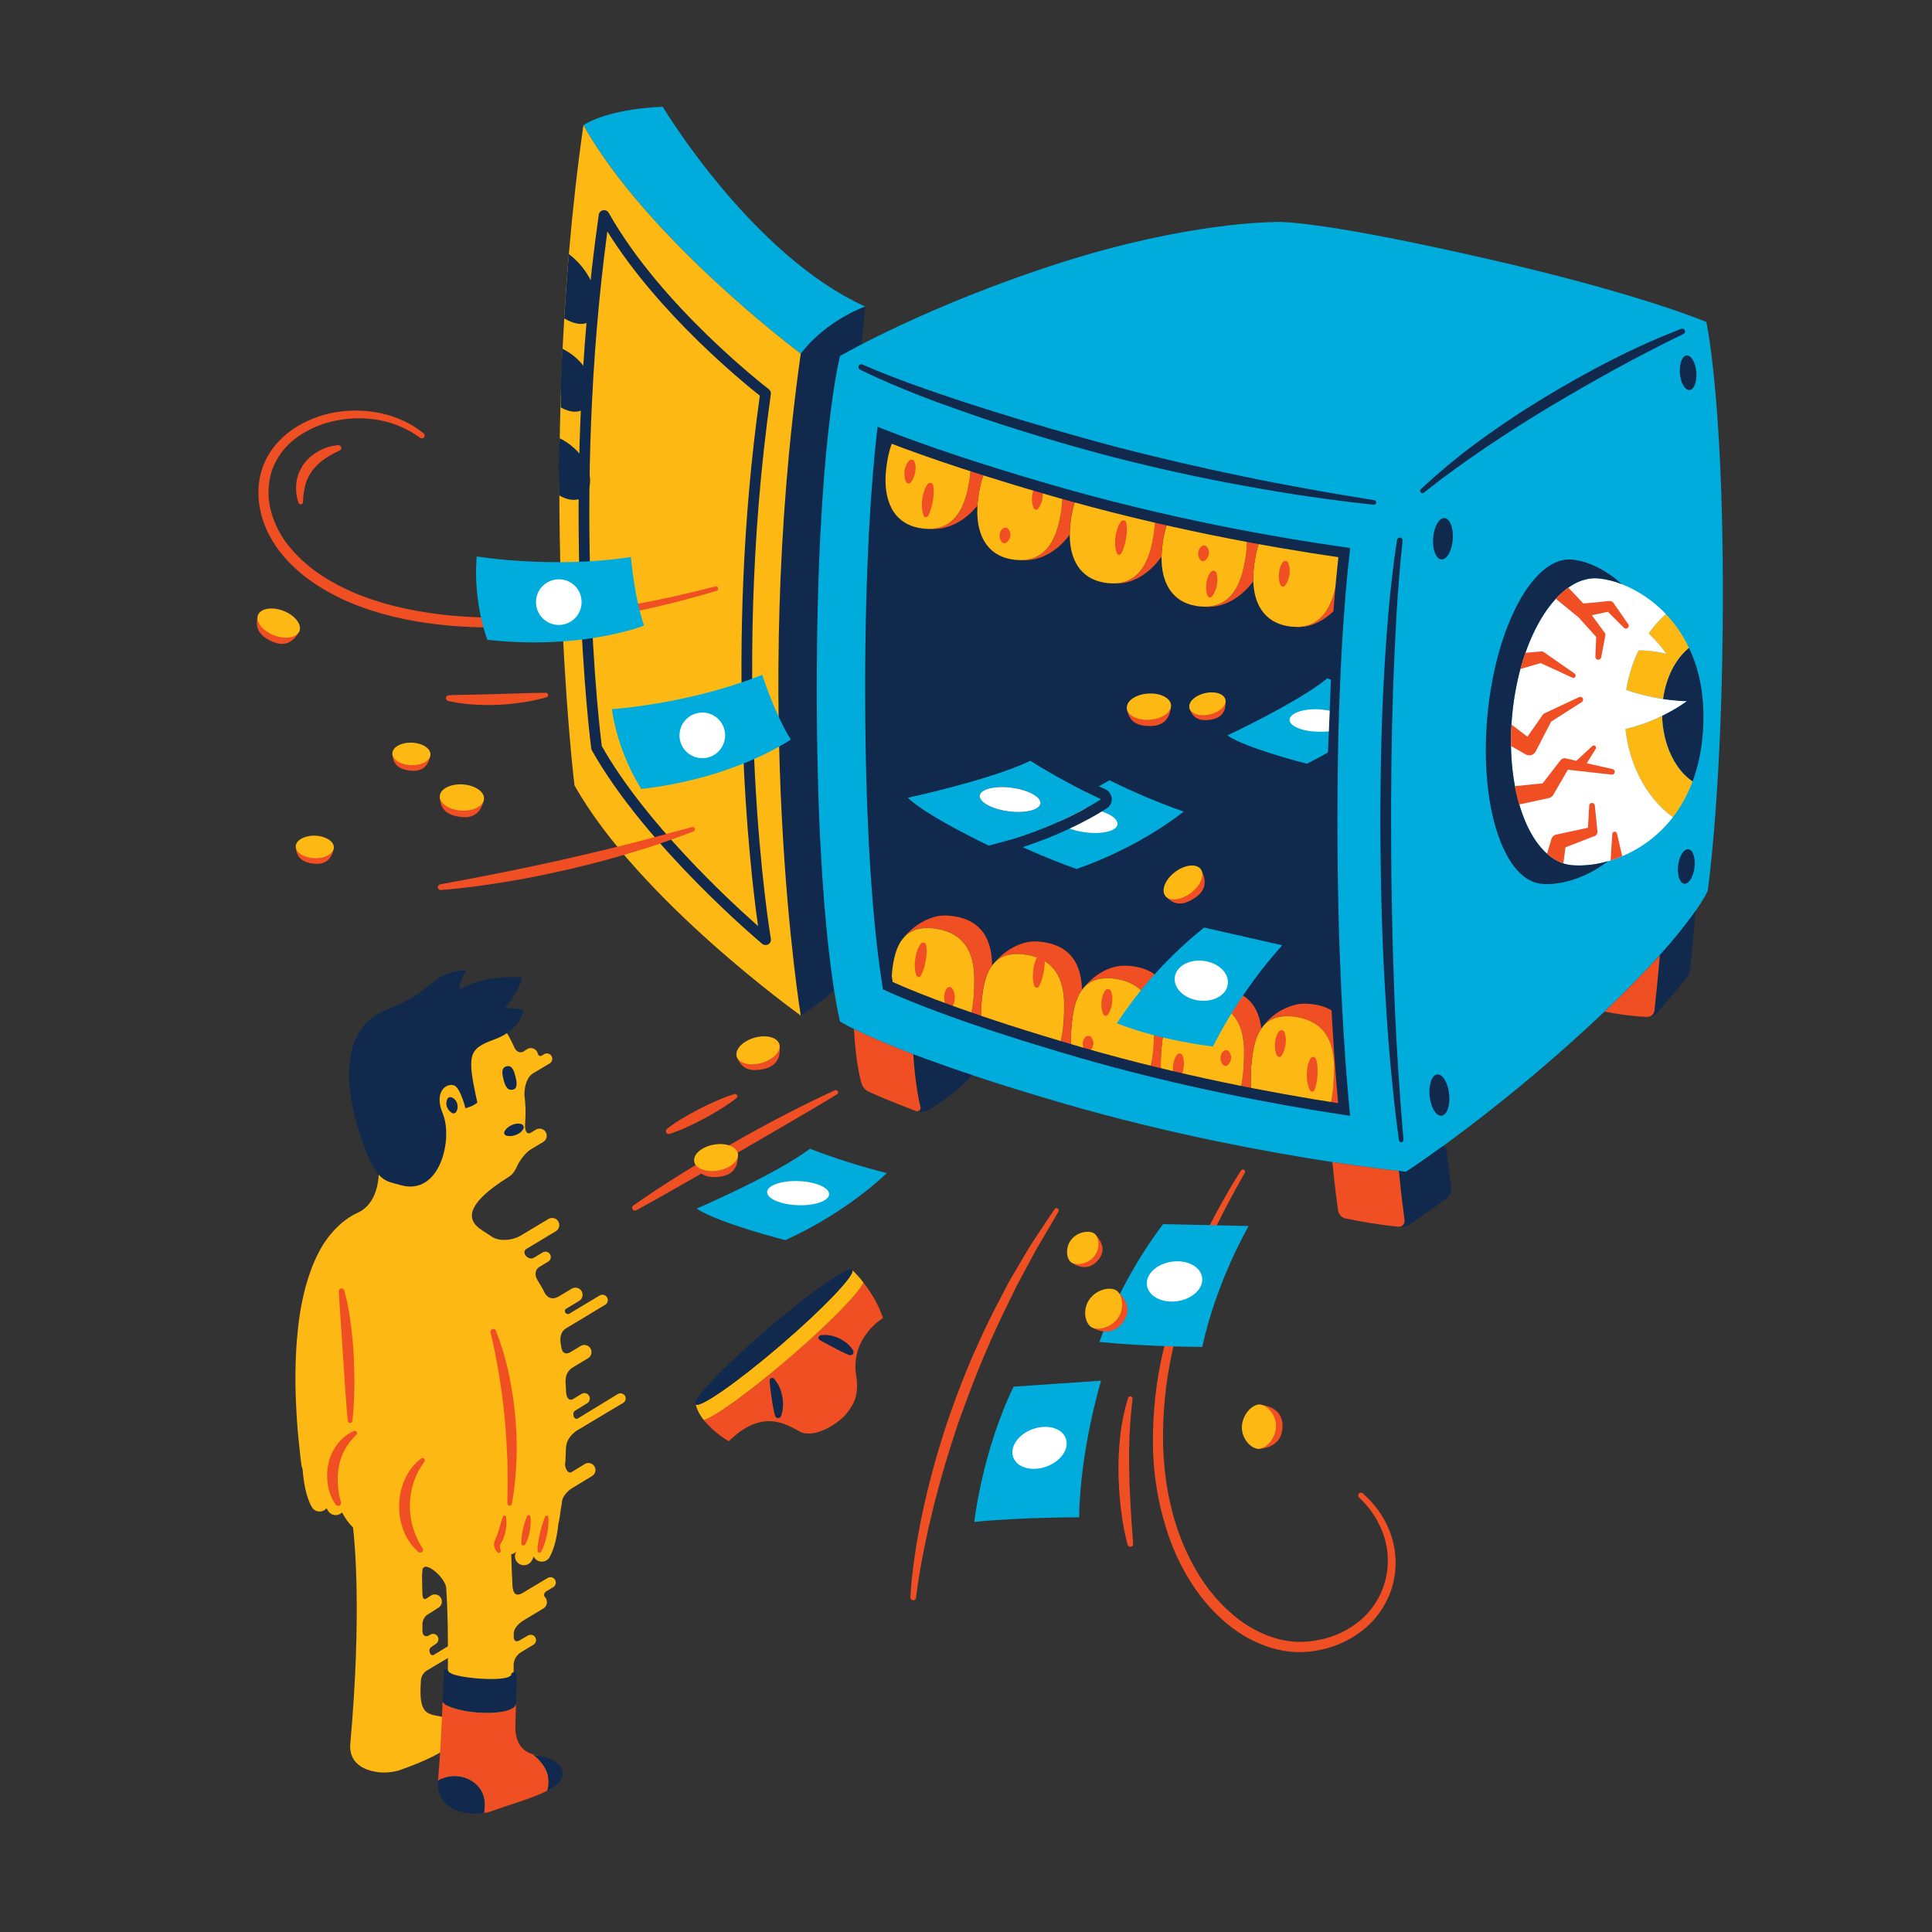 <svg xmlns="http://www.w3.org/2000/svg" xmlns:xlink="http://www.w3.org/1999/xlink" id="payment_processed" x="0" y="0" version="1.1" viewBox="0 0 1080 1080" xml:space="preserve" style="enable-background:new 0 0 1080 1080"><rect x="0" y="0" width="1080" height="1080" fill="#333333" stroke="none"/><g><path style="fill:#fdb813" d="M349.3,780.16c-0.933-1.336-2.763-1.682-4.12-0.78L322.89,793l0,0c-2,1-3.55-3.12-1.3-4.47 l6.68-4.13c1.411-0.892,1.855-2.746,1-4.18c-0.839-1.429-2.677-1.907-4.106-1.068c-0.005,0.003-0.009,0.005-0.014,0.008l-4.68,2.84 c-2.52,1.52-4-1-4.08-4.4v-0.25c0-0.93-0.08-1.85-0.13-2.78l0,0c0-0.47-0.06-1-0.1-1.42l0,0c-0.22-3.75,0.8-6.82,4.16-8.84l0,0 l8.49-5.1c1.863-1.187,2.411-3.66,1.224-5.523c-1.141-1.791-3.483-2.378-5.334-1.337l-5.91,3.55c-2.19,1.31-4.42,0.7-4.89-2.26l0,0 c-0.17-1-0.35-2-0.54-3c-0.48-3.79,0.56-6.58,3-8.05l21.94-13.22c1.433-0.853,1.903-2.707,1.05-4.14 c-0.853-1.433-2.707-1.903-4.14-1.05l-17,10.2l0,0c-1.71,1-3.44-1.77-1.83-2.74l7.43-4.47c1.863-1.187,2.411-3.66,1.224-5.523 c-1.141-1.791-3.483-2.378-5.334-1.337l-7.18,4.31c-3.93,2.36-6.8,0.75-8.32-2.44c-0.418-0.936-0.896-1.845-1.43-2.72 c-0.41-0.75-0.84-1.48-1.27-2.19c-0.32-0.54-0.65-1.07-1-1.59l0,0l-0.06-0.11c-1.83-3-1.23-6,1.11-7.39l0,0l4.74-2.84 c1.469-0.766,2.039-2.578,1.272-4.047c-0.766-1.469-2.578-2.039-4.047-1.272c-0.109,0.057-0.214,0.12-0.315,0.19l-4.7,2.85l0,0 c-3,2-7.48-3-4.23-4.92l16.53-9.94c1.863-1.187,2.411-3.66,1.224-5.523c-1.141-1.791-3.483-2.378-5.334-1.337l-15.53,9.31 c-5.15,3.09-12.63,3.25-16.34,0.59l0,0l-0.14-0.1l-1.73-1.16c-1.05-0.7-2.11-1.39-3.18-2.05c-0.21-0.15-0.42-0.31-0.66-0.46 c-3.65-2.36-5.21-5-5.33-7.66c-0.027-1.019,0.129-2.035,0.46-3c0.11-0.34,0.24-0.68,0.38-1c0.484-1.086,1.081-2.118,1.78-3.08 c0.24-0.33,0.49-0.67,0.76-1c0.54-0.68,1.13-1.35,1.76-2c1-1,2-2,3.08-2.94s2.26-1.89,3.44-2.79c0.78-0.6,1.58-1.18,2.38-1.75 s1.6-1.13,2.39-1.66c1.59-1.07,3.14-2.06,4.57-3c0.234-0.148,0.458-0.311,0.67-0.49l0.25-0.22l0.4-0.37 c0.11-0.11,0.21-0.23,0.32-0.35l0.3-0.34l0.36-0.47l0.23-0.31l0.39-0.59l0.17-0.27l0.42-0.72l0.11-0.22 c0.15-0.28,0.3-0.56,0.44-0.86l0.06-0.14c0.16-0.33,0.31-0.67,0.46-1l0,0l0,0c1.57-3.11,4.66-7.11,7.32-8.7l7.1-4.27 c1.863-1.187,2.411-3.66,1.224-5.523c-1.141-1.791-3.483-2.378-5.334-1.337l-3,1.8c-2.09,1.25-3.34-1.19-3.15-4.13l0,0 c0-0.61,0.06-1.22,0.08-1.84c0.387-5.039,0.233-10.104-0.46-15.11c-0.005-0.07-0.005-0.14,0-0.21c0-4.81,1.49-9.91,4.81-11.9l0,0 l9.33-5.59c1.422-0.853,1.883-2.698,1.03-4.12c-0.853-1.422-2.698-1.883-4.12-1.03l-1.06,0.64c-1.05,0.63-2.06,0.67-2.58-1.26l0,0 c-0.091-0.298-0.219-0.583-0.38-0.85c-1.137-1.889-3.588-2.502-5.48-1.37l-2,1.33c-2.21,1.32-4.5-0.15-5.5-3l0,0 c-6.39-14.08-15.93-24.43-31-24.13h-0.92h-0.66c-1,0.07-2,0.16-3.11,0.32C191,570,205.63,620.5,205.63,620.5 s16.52,44.54-4.27,56.75l-1.21,0.56c-0.88,0.41-1.76,0.86-2.62,1.35l-0.31,0.16l0,0c-2.916,1.672-5.622,3.686-8.06,6 c-3.924,3.752-7.273,8.061-9.94,12.79c-2.51,4.523-4.592,9.27-6.22,14.18c-1.651,4.811-2.987,9.725-4,14.71 c-0.25,1.24-0.49,2.48-0.74,3.73s-0.4,2.47-0.61,3.71c-0.44,2.49-0.68,4.95-1,7.43c-0.53,4.92-0.95,9.82-1.16,14.6 c-0.13,2.39-0.22,4.76-0.26,7.08c0,1.17,0,2.32-0.07,3.47v3.41c0,1.12,0,2.24,0,3.34s0,2.19,0.07,3.27c0,2.16,0.1,4.26,0.2,6.3 c0.14,4.1,0.41,7.94,0.63,11.49s0.52,6.78,0.82,9.63s0.51,5.36,0.76,7.4c0.48,4.08,0.76,6.42,0.76,6.42 c0.113,1.029,0.366,2.038,0.75,3c0.46,6.09,1.71,15.17,5.15,21.17c1.374,2.395,4.429,3.224,6.825,1.85 c0.558-0.32,1.048-0.744,1.445-1.25c0.23,0.48,0.47,1,0.73,1.4c1.374,2.393,4.426,3.22,6.82,1.85c0.409-0.237,0.779-0.533,1.1-0.88 c1.574,3.135,3.644,5.995,6.13,8.47c0.95,8,4.92,48.52-1.52,120.81c-0.91,10.18,6.61,15.16,16.78,16.07c0.56,0,1.12,0.07,1.67,0.07 c2.563,0.028,5.119-0.264,7.61-0.87l0,0h0.13c0.998-0.256,1.974-0.591,2.92-1c10.44-3.71,18.05-7.28,23.27-10.6l0,0 c-0.09,1.3-0.19,2.61-0.29,3.93c0,0.22,0,0.44,0,0.66c-0.08,1.11-0.17,2.23-0.26,3.36c0,0.32-0.05,0.64-0.08,1 c-0.08,1.06-0.17,2.13-0.26,3.21l-0.09,1c-0.12,1.393-0.24,2.793-0.36,4.2c-0.131,1.19-0.131,2.39,0,3.58 c0.482,4.149,3.003,7.785,6.72,9.69c0.46,0.26,0.94,0.5,1.44,0.72c1.573,0.691,3.216,1.21,4.9,1.55 c1.216,0.247,2.444,0.424,3.68,0.53c0.56,0,1.12,0.07,1.67,0.07s1.34,0,2-0.05c1.893-0.085,3.772-0.36,5.61-0.82l0,0h0.13 c0.998-0.256,1.974-0.591,2.92-1c32.49-11.54,37.62-21.81,28.64-26.9c-10.22-5.8-19.45,1.7-18.45-19.27l0,0 c0.55-11.48,0.94-21.9,1-31.3c0-0.73,0-1.48,0-2.2c0.191-2.758,1.708-5.253,4.07-6.69l0,0l7-4.22 c1.422-0.853,1.883-2.698,1.03-4.12c-0.853-1.422-2.698-1.883-4.12-1.03l0,0l-4.72,2.73c-1.95,1.17-3.19,0.07-3.21-1.83 c0-0.78,0-1.54,0-2.3c0.3-3,2.76-5.44,6.22-7.51l0,0l10.39-6.23c1.896-1.175,2.504-3.65,1.37-5.57c-0.1-0.17-0.21-0.56-0.33-0.56 l0,0c-1.11-1-0.89-2.6,0.72-3.57l3.73-2.2c1.395-0.861,1.84-2.682,1-4.09c-0.839-1.429-2.677-1.907-4.106-1.068 c-0.005,0.003-0.009,0.005-0.014,0.008L292.93,890l0,0c-4.53,3-6.1,0.8-6.45-3.41c-0.28-5-0.51-11.24-0.69-17.73 c1.131-0.21,2.155-0.803,2.9-1.68l-0.15,0.29c-1.381,2.397-0.557,5.459,1.84,6.84c2.397,1.381,5.459,0.557,6.84-1.84 c0.423-0.753,0.807-1.527,1.15-2.32c1.193,2.49,4.18,3.541,6.67,2.348c0.916-0.439,1.676-1.146,2.18-2.028 c3-5.29,4.36-13,4.95-18.9c0.1-0.34,0.2-0.69,0.28-1.06s0.09-0.51,0.13-0.77s0.06-0.26,0.08-0.4l0,0c0,0,0.45-2.32,0.92-6.28 c0.263-1.075,0.447-2.168,0.55-3.27l0,0c0-3.27,3.62-6.68,5.69-7.92l11.05-6.68c1.895-1.069,2.566-3.472,1.497-5.367 c-1.069-1.895-3.472-2.565-5.367-1.497c-0.106,0.06-0.209,0.125-0.309,0.194l-7.28,4.48l0,0c-2,1-4.28-2.74-3.28-6.25l0,0 c0-0.55-0.07-1.09,0-1.64c0.13-1.8,0.15-3.67,0.24-5.57v-0.09c0.26-4.81,3.15-7.42,5.52-9.42l0,0l26.45-15.8 c1.381-0.823,1.833-2.609,1.01-3.99C349.334,780.213,349.317,780.187,349.3,780.16z M244.67,914.82 c-0.839-1.429-2.677-1.907-4.106-1.068c-0.005,0.003-0.009,0.005-0.014,0.008l-0.48,0.34c-2.14,1.29-4.07,0.39-3.93-2.92l0,0 c0-1.11,0-2.18,0-3.26l0,0c0.054-2.519,1.503-4.8,3.76-5.92l0,0l5.19-3.29c1.894-1.138,2.508-3.596,1.37-5.49 s-3.596-2.508-5.49-1.37l-2.61,1.75c-1.24,0.79-2.19,0-2.24-2.66l0,0c-0.053-4-0.13-7.72-0.23-11.16 c0.183-0.339,0.25-0.729,0.19-1.11c-0.21-8,12.69,2.69,13.34,8.91c0.22,3.39,0.43,7.38,0.6,12l0,0c0,0.65,0,1.31,0.07,2l0,0 c0.18,5.44,0.3,11.67,0.3,18.69l0,0l-7.93,4.84l0,0c-2,1-3.55-3.12-1.31-4.46l2.46-1.68 C245.029,918.102,245.5,916.262,244.67,914.82z M195.93,803.62c0-0.34,0-0.68,0-1c0-1.07-0.08-2.22-0.11-3.39l0.23,4.34 L195.93,803.62z M235.13,942.73L235.13,942.73c0.05-1.05,0.09-2.06,0.14-3.08l0,0c0.056-2.435,1.374-4.666,3.48-5.89l11.64-6.93 c0,1.13,0,2.29,0,3.46v0.51c0,2.38-0.05,4.837-0.15,7.37v0.52c-0.06,2.547-0.14,5.173-0.24,7.88c0,0.17,0,0.34,0,0.51 c-0.1,2.72-0.21,5.52-0.35,8.39c0,0.17,0,0.33,0,0.5c-0.07,1.41-0.14,2.83-0.21,4.27v0.06C241,957.76,234.27,960.73,235.13,942.73 L235.13,942.73z"/><path style="fill:#f04e23" d="M233.87,867.57c-3.687-3.27-6.522-7.388-8.26-12c-0.901-2.308-1.57-4.7-2-7.14 c-0.388-2.437-0.552-4.904-0.49-7.37c0.119-4.95,1.238-9.824,3.29-14.33c2.005-4.5,5.098-8.432,9-11.44 c0.559-0.433,1.363-0.33,1.796,0.229c0.355,0.459,0.357,1.1,0.004,1.561l0,0c-2.596,3.499-4.621,7.387-6,11.52 c-1.329,4.059-2.027,8.299-2.07,12.57c-0.052,2.127,0.072,4.254,0.37,6.36c0.262,2.114,0.69,4.204,1.28,6.25 c1.216,4.149,3.046,8.093,5.43,11.7l0,0c0.466,0.744,0.241,1.725-0.503,2.192c-0.58,0.364-1.329,0.315-1.857-0.122L233.87,867.57z"/><g id="_Groupe_"><path style="fill:#10294c" d="M309.57,984.26c4.41,2.5,5.11,5.62,4.92,7.8c-0.31,3.48-3.7,6.39-8.61,9 c2.8-9.66-3.25-16.55-8.43-20.46c0.898,0.301,1.817,0.535,2.75,0.7C303.473,981.727,306.646,982.729,309.57,984.26z"/><path style="fill:#f04e23" d="M291.91,977.12c1.524,1.599,3.431,2.783,5.54,3.44c5.18,3.91,11.23,10.8,8.43,20.46 c-8,4.17-19.92,7.44-29.19,10.74c-1.001,0.439-2.034,0.8-3.09,1.08l-1.57,0.52l-0.09-0.14c-0.48,0.1-1,0.18-1.48,0.25 c4.16-17.47-14.92-25.17-25.63-18c0.86-9.69,1.54-21.31,2.06-32.35c0.19-4,0.36-8,0.51-11.8c4.16,6.74,40.77,9.49,41,0.54h0.05 c-0.11,4.69-0.22,9.18-0.35,11.88C287.81,970.36,289.45,974.51,291.91,977.12z"/><path style="fill:#10294c" d="M288.88,936.47c0.086-0.864-0.546-1.634-1.41-1.72c-0.864-0.086-1.634,0.546-1.72,1.41 c-0.033,0.14-0.076,0.277-0.13,0.41c-0.07,0-0.2,0.18-0.42,0.35c-0.349,0.248-0.729,0.449-1.13,0.6 c-0.686,0.237-1.387,0.424-2.1,0.56c-2.029,0.337-4.083,0.508-6.14,0.51c-2.33,0-4.85-0.05-7.37-0.21s-5-0.43-7.38-0.76 c-1.17-0.18-2.29-0.34-3.34-0.55s-2-0.42-2.88-0.66c-1.278-0.298-2.498-0.804-3.61-1.5c-0.182-0.128-0.347-0.279-0.49-0.45 l-0.11-0.17l-0.27-0.52c-0.296-0.593-1.016-0.834-1.609-0.538c-0.376,0.188-0.627,0.559-0.661,0.978c0,0,0,0.06,0,0.19 c-0.006,0.113-0.006,0.227,0,0.34c-0.015-0.14-0.015-0.28,0-0.42c-0.16,4.67-0.36,10.56-0.62,17c4.16,6.74,40.77,9.49,41,0.54 h0.05c0.11-5.16,0.21-10.56,0.29-14c0.073-0.278,0.12-0.563,0.14-0.85C288.965,936.827,288.935,936.645,288.88,936.47z"/><path style="fill:#10294c" d="M244.83,995.51c10.71-7.21,29.79,0.49,25.63,18l0,0c-1.72,0.237-3.454,0.354-5.19,0.35 c-0.61,0-1.23,0-1.84-0.08c-5.74-0.51-10.47-2.25-13.68-5C246,1005.51,244.34,1000.94,244.83,995.51z"/></g><path style="fill:#f04e23" d="M192.47,721.38c1.588,5.936,2.767,11.973,3.53,18.07c0.44,3,0.73,6.08,1.05,9.12s0.48,6.1,0.68,9.15 c0.3,6.1,0.48,12.21,0.36,18.32s-0.42,12.22-1.11,18.3c-0.088,0.701-0.728,1.198-1.43,1.11c-0.58-0.073-1.037-0.53-1.11-1.11l0,0 c-0.36-3-0.57-6.06-0.82-9.09s-0.44-6-0.66-9.06l-1.2-18.1L189.37,722v-0.05c-0.063-0.87,0.592-1.627,1.463-1.689 c0.753-0.054,1.439,0.431,1.637,1.159V721.38z"/><path style="fill:#10294c" d="M224,662.5c-9.42-2.66-14.16-1.5-23.16-29.5s-9.53-58.83,14.84-68.33 c29.28-11.42,23.37-20.67,45-22.42c0,0-4.38,6.63-3.51,10.74c0,0,11.51-8,34.76-6.66c0,0-1.75,8.17-10.09,17.67 c0,0,1.45-1.33,10.88,0.5c0,0-1.54,11.17-16.21,16.5s-15.67,8.33-9.67,35.33c0,0-2,2-6.66,3.17c0,0-2.28-9.33-5.39-12.17 s-13.11,1.17-7.28,15.17S246.06,668.75,224,662.5z"/><path style="fill:#10294c" d="M252.58,613.48c0.784,0.325,1.472,0.845,2,1.51c0.463,0.594,0.803,1.274,1,2 c0.211,0.737,0.283,1.507,0.21,2.27c-0.074,0.861-0.371,1.688-0.86,2.4c-0.546,0.779-1.618,0.971-2.4,0.43l-0.12-0.08 c-0.618-0.425-1.165-0.944-1.62-1.54c-0.372-0.486-0.674-1.021-0.9-1.59c-0.22-0.56-0.351-1.15-0.39-1.75 c-0.058-0.717,0.044-1.438,0.3-2.11l0.18-0.46c0.389-0.998,1.514-1.492,2.512-1.103c0.003,0.001,0.005,0.002,0.008,0.003 L252.58,613.48z"/><path style="fill:#10294c" d="M288.14,601.78c0.92,3.61,1.24,6.91-1.66,7.39s-4.08-2.09-5-5.7s-1.3-6.63,1.67-7.39 S287.23,598.17,288.14,601.78z"/><path style="fill:#10294c" d="M292.48,631.2c-0.486,0.809-1.133,1.51-1.9,2.06c-0.689,0.505-1.447,0.909-2.25,1.2 c-0.805,0.299-1.645,0.49-2.5,0.57c-0.953,0.108-1.917,0.029-2.84-0.23c-0.861-0.242-1.363-1.137-1.12-1.998 c0-0.001,0-0.001,0-0.002c0.038-0.122,0.088-0.239,0.15-0.35c0.473-0.832,1.097-1.568,1.84-2.17c0.669-0.545,1.405-1.002,2.19-1.36 c0.769-0.365,1.588-0.614,2.43-0.74c0.932-0.152,1.885-0.111,2.8,0.12c1.041,0.288,1.665,1.351,1.41,2.4 C292.643,630.876,292.572,631.044,292.48,631.2z"/><path style="fill:#f04e23" d="M277.24,744.06c3.052,7.616,5.425,15.486,7.09,23.52c0.91,4,1.56,8,2.24,12.06l0.82,6.08 c0.24,2,0.44,4.07,0.64,6.1s0.33,4.08,0.44,6.12s0.3,4.08,0.3,6.13c0,4.09,0.17,8.18-0.07,12.27 c-0.25,8.166-1.109,16.302-2.57,24.34c-0.15,0.691-0.832,1.129-1.523,0.978c-0.573-0.125-0.988-0.622-1.007-1.208v-0.05 c0.07-8.07,0.29-16.07,0-24.08s-0.73-16-1.51-23.93c-0.22-2-0.37-4-0.61-6l-0.75-5.94c-0.51-4-1.12-7.92-1.76-11.87 c-1.31-7.87-2.84-15.78-4.69-23.51V745c-0.276-0.828,0.172-1.724,1-2s1.724,0.172,2,1L277.24,744.06z"/><path style="fill:#f04e23" d="M278.28,867.89c-1.766-1.447-2.514-3.798-1.91-6c0.072-0.281,0.158-0.558,0.26-0.83l0.32-0.7 c0.15-0.33,0.31-0.67,0.45-1c0.28-0.7,0.54-1.43,0.79-2.18c0.5-1.49,1-3,1.44-4.62s0.95-3.19,1.59-4.79l0,0 c0.167-0.451,0.667-0.681,1.118-0.514c0.307,0.113,0.524,0.389,0.562,0.714c0.231,1.734,0.258,3.49,0.08,5.23 c-0.146,1.767-0.481,3.514-1,5.21c-0.271,0.88-0.605,1.738-1,2.57c-0.22,0.42-0.43,0.85-0.69,1.26l-0.27,0.42l-0.19,0.35 c-0.496,1.124-0.496,2.406,0,3.53v0.1c0.228,0.545-0.03,1.172-0.576,1.399c-0.354,0.148-0.76,0.095-1.065-0.139L278.28,867.89z"/><path style="fill:#f04e23" d="M300.47,866.94c0.014-1.675,0.158-3.347,0.43-5c0.24-1.63,0.57-3.23,0.94-4.83s0.81-3.17,1.28-4.73 c0.469-1.587,1.026-3.146,1.67-4.67l0,0c0.186-0.443,0.696-0.651,1.139-0.465c0.004,0.001,0.007,0.003,0.011,0.005 c0.287,0.124,0.489,0.39,0.53,0.7c0.175,1.692,0.175,3.398,0,5.09c-0.151,1.663-0.398,3.316-0.74,4.95 c-0.335,1.627-0.766,3.234-1.29,4.81c-0.503,1.605-1.155,3.158-1.95,4.64c-0.311,0.509-0.976,0.669-1.485,0.358 c-0.305-0.186-0.497-0.511-0.515-0.868L300.47,866.94z"/><path style="fill:#f04e23" d="M291.47,863c-0.078-1.352-0.024-2.708,0.16-4.05c0.15-1.317,0.37-2.626,0.66-3.92 c0.29-1.29,0.63-2.57,1-3.84c0.386-1.298,0.878-2.562,1.47-3.78l0,0c0.223-0.439,0.758-0.618,1.2-0.4 c0.25,0.128,0.427,0.364,0.48,0.64c0.229,1.371,0.299,2.763,0.21,4.15c-0.063,1.343-0.22,2.679-0.47,4 c-0.239,1.332-0.573,2.646-1,3.93c-0.421,1.312-0.988,2.574-1.69,3.76c-0.344,0.501-1.029,0.628-1.529,0.284 c-0.263-0.181-0.435-0.467-0.471-0.784L291.47,863z"/><path style="fill:#f04e23" d="M187.78,841.28c-2.306-3.277-3.825-7.041-4.44-11c-0.695-3.953-0.624-8.004,0.21-11.93 c0.822-3.995,2.531-7.754,5-11c2.408-3.197,5.578-5.741,9.22-7.4c0.649-0.288,1.409,0.002,1.7,0.65 c0.214,0.488,0.112,1.058-0.26,1.44l0,0c-2.484,2.393-4.624,5.119-6.36,8.1c-1.604,2.918-2.741,6.07-3.37,9.34 c-1.227,6.735-0.839,13.664,1.13,20.22v0.09c0.24,0.845-0.251,1.724-1.096,1.963c-0.632,0.179-1.309-0.049-1.704-0.573 L187.78,841.28z"/></g><g><path style="fill:#10294c" d="M483.63,171.33c0,0-21.5,7.34-36,26.36c-28.17,199,0,370,0,370c33-21.56,33-35.11,33-35.11 C454.81,458.35,483.63,171.33,483.63,171.33z"/><path style="fill:#00acdc" d="M447.63,197.69c14.5-19,36-26.36,36-26.36c-63.5-28.66-113.17-111.66-113.17-111.66 C338.46,61,326.13,70,326.13,70C362.13,134,447.63,197.69,447.63,197.69z"/><path style="fill:#fdb813" d="M447.63,197.69c0,0-85.5-63.69-121.5-127.69c-27,189-5,369-5,369c36,64,126.5,128.69,126.5,128.69 S419.46,396.67,447.63,197.69z"/><path style="fill:#10294c" d="M318,142c22.63,17.47,19.69,49.06-2.59,36C315.41,178.05,316.87,154.65,318,142z"/><path style="fill:#10294c" d="M314.5,195c25.13,12.65,19.11,44-1.05,32.75C313.45,227.74,313.37,207.6,314.5,195z"/><path style="fill:#10294c" d="M312.9,245c25.13,12.65,20,43.28-0.22,32C312.68,277,311.77,257.6,312.9,245z"/><path style="fill:#10294c" d="M427.94,528.27c-0.702-0.001-1.382-0.249-1.92-0.7c-0.65-0.54-64.94-54.41-95.16-108.13 c-0.184-0.336-0.306-0.701-0.36-1.08c-0.18-1.39-18.3-140.72,4.22-298.36c0.258-1.637,1.794-2.754,3.431-2.496 c0.908,0.143,1.7,0.694,2.149,1.496c29.63,52.68,88.86,98.09,89.45,98.55c0.864,0.655,1.308,1.726,1.16,2.8 c-23.37,165.09-0.25,303.08,0,304.46c0.216,1.238-0.363,2.479-1.45,3.11C428.991,528.164,428.468,528.284,427.94,528.27z M336.38,417c24.31,42.92,70.75,86,87.38,100.68c-4.52-31.91-18.94-154.08,1-296.5c-8.78-6.91-56.73-45.83-85.25-91.83 C319.58,277.57,335.16,407.34,336.38,417z"/></g><path style="fill:#10294c" d="M503.54,526.3c0.561-0.882,1.204-1.709,1.92-2.47c4.198-5.151,9.802-8.972,16.13-11l0,0	c1.872-0.623,3.827-0.961,5.8-1h0.71c1.931-0.007,3.858,0.157,5.76,0.49c14.83,2.5,20.56,12.86,20.7,27.43	c0.347-0.474,0.724-0.925,1.13-1.35c7.08-8.5,16-12.07,22.41-12.07l0,0c2.011-0.024,4.02,0.14,6,0.49	c14.51,2.44,20.3,12.42,20.67,26.49c0.378-0.497,0.789-0.968,1.23-1.41c6.87-8.28,15.32-11.88,21.67-12l0,0	c2.27-0.083,4.543,0.075,6.78,0.47c14.17,2.39,20,12,20.64,25.51c0.192-0.274,0.399-0.538,0.62-0.79	c7.13-9.12,15.8-12.68,22.43-12.68c2.204-0.069,4.409,0.092,6.58,0.48c13,2.18,19,10.37,20.37,22.12c0.241-0.348,0.501-0.682,0.78-1	l0,0c4.215-5.649,10.132-9.796,16.88-11.83c2.258-0.737,4.626-1.075,7-1c1.781,0.011,3.557,0.175,5.31,0.49	c4.539,0.611,8.824,2.455,12.39,5.33c-1.62-29.4-2.82-65.61-2.82-108.37c0-52.37,1.83-91.8,4.06-120.36	c-5.35,6.18-13.85,13.14-24.77,12.2c-1.408-0.058-2.811-0.209-4.2-0.45c-12.89-2.25-18.69-12.22-19.12-25.05	c-4.78,6.38-14.23,15.34-27.43,14.21l0,0c-1.583-0.019-3.162-0.17-4.72-0.45c-13.69-2.39-19.39-13.52-19.13-27.52	c-4.5,6.38-14,16.16-27.93,15l0,0c-1.432-0.048-2.859-0.198-4.27-0.45c-13.46-2.34-19.19-13.13-19.15-26.79	c-4.65,6.35-14.23,15.41-27.8,14.25l0,0c-1.583-0.027-3.161-0.181-4.72-0.46c-14.55-2.54-20.07-14.93-19-30.15	c-4.85,6.23-14.42,14.29-27.54,13.16l0,0c-1.583-0.027-3.161-0.181-4.72-0.46c-15.26-2.65-20.59-16.17-18.82-32.41	c0.86-7.93,2.39-13.53,4.4-17.42c-2.32-0.88-4.537-1.737-6.65-2.57c-3.15,28.07-6.47,73.85-6.47,142.21c0,93.16,6.17,144.4,9.67,166	l1.78,0.81c0.08-2.87,0.32-6,0.72-9.59C499.5,536,500.86,530.45,503.54,526.3z"/><g><path style="fill:#00acdc" d="M953.86,180l-0.1-0.05c-1.09-0.46-10.7-4.46-30.35-10.71c-19.66-6.26-49.37-14.76-90.65-24.24 c-103.34-23.67-121-20.84-121-20.84s-47-0.1-117.67,22.34c-75.51,24-124.5,52.5-124.5,52.5s-13,48.91-13,186s13,186,13,186 c2.5,1.55,5.09,2.96,7.75,4.22c6.23,3.11,16.7,7.87,33.12,14.11c9.07,3.45,20,7.35,33,11.68c14.48,4.82,31.57,10.16,51.67,16 c58.59,17,113.92,27.12,149.69,32.59c18.06,2.76,31.13,4.34,37.13,5l3.68,0.4l0.12,0.18c0,0,8.52-5.48,22.61-15.77 c28.12-20.62,55.05-42.82,80.64-66.51c2.75-2.54,5.39-5.01,7.92-7.42c12.87-12.24,22.95-22.69,30.83-31.45 c7.18-7.84,13.88-16.11,20.06-24.76c5.29-7.58,6.79-11.18,6.79-11.18s8.5-57.64,8.5-167.09S953.86,180,953.86,180z M747.47,566.97 c1.09,19.77,2.38,36.46,3.61,50c0.1,1.11,0.2,2.19,0.3,3.25l-2.73-0.42l-5.38-0.84c-9.14-1.45-19.4-3.18-30.53-5.23 c-4.25-0.78-8.62-1.61-13.12-2.49l-1.19-0.22l-5.37-1.02c-10.1-2-20.7-4.29-31.67-6.81c-4.06-0.93-8.18-1.89-12.33-2.9 c-0.84-0.19-1.67-0.4-2.51-0.6l-4.15-1c-10.28-2.54-20.79-5.3-31.42-8.29c-2.49-0.7-4.99-1.41-7.49-2.14l-4.78-1.39l-2.42-0.72 l-4.09-1.21c-11.94-3.56-22.65-6.91-32.24-10c-4.08-1.33-7.94-2.62-11.62-3.86l-1-0.33c-1.71-0.58-3.38-1.15-5-1.72 c-14.26-4.93-25.29-9.16-33.67-12.59c-4.18-1.72-7.69-3.23-10.62-4.54l-1.75-0.9c-3.5-21.6-9.67-72.84-9.67-166 c0-68.36,3.32-114.14,6.47-142.21c2.11,0.83,4.32,1.69,6.65,2.57c11.56,4.39,25.71,9.4,43,15c2.67,0.86,5.41,1.74,8.23,2.63 c10.79,3.41,22.7,7,35.82,10.83c2.43,0.7,4.85,1.4,7.26,2.07c2.56,0.73,5.12,1.44,7.66,2.13c15.09,4.14,29.85,7.83,44,11.11 c2.49,0.58,4.96,1.15,7.41,1.7c15.53,3.5,30.27,6.5,43.86,9.05c2.63,0.5,5.21,0.98,7.75,1.44c16.58,3,31.22,5.35,43.22,7.11 l3.52,0.5c-0.92,8.1-1.88,17.82-2.77,29.31c-2.23,28.56-4.06,68-4.06,120.36C744.65,501.36,745.85,537.6,747.47,566.97z"/><path style="fill:#10294c" d="M927.78,534l-0.18,2.2c-0.67,2.24-9.53,32.09-6.92,32.22c2.203,0.196,4.364-0.688,5.8-2.37 c4.21-4.87,13.64-15.87,16.87-20.33c0.788-1.088,1.278-2.364,1.42-3.7c0.56-5.39,2.1-20.46,3.07-32.78 C941.657,517.889,934.958,526.157,927.78,534z"/><path style="fill:#f04e23" d="M897,565.48c7.82,1.612,15.754,2.615,23.73,3c2.101,0.08,3.906-1.48,4.13-3.57 c0.69-6.35,2.11-19.9,3-30.85C919.9,542.79,909.82,553.24,897,565.48z"/><path style="fill:#10294c" d="M811.21,663.78c-0.58-4.19-1.47-11.21-2.52-21.18c-0.106-1.016-1.016-1.754-2.032-1.648 c-0.32,0.033-0.626,0.15-0.888,0.338c-12.54,9.08-20,13.89-20,13.89l-0.12-0.18l-3.68-0.4c1,10.37,2,18.21,2.66,23.5l-2.44,0.49 l-0.55,7.19c2.21,0.18,5.26-0.4,6.57-1.33l20.3-14.38C810.505,668.635,811.543,666.215,811.21,663.78z"/><path style="fill:#f04e23" d="M744.82,649.59v0.14c1.36,13.81,2.53,22.55,3.19,27c0.324,2.175,1.961,3.923,4.11,4.39 c9.755,2.05,19.607,3.602,29.52,4.65c1.762,0.194,3.348-1.077,3.542-2.839c0.029-0.266,0.025-0.536-0.012-0.801 c-0.67-4.87-1.86-14.1-3.2-27.54C776,653.93,762.88,652.35,744.82,649.59z"/><path style="fill:#10294c" d="M510.5,589.33c0.517,8.692,1.602,17.34,3.25,25.89l-2.49,0.88l0.8,5 c2.244,0.707,4.674,0.528,6.79-0.5c9.128-5.28,17.422-11.885,24.61-19.6C530.46,596.68,519.57,592.78,510.5,589.33z"/><path style="fill:#f04e23" d="M477.38,575.22L477.38,575.22c0.82,16,2.87,25.61,4.16,30.25c0.602,2.164,2.138,3.946,4.19,4.86 c6.4,2.88,15,6.49,26.33,10.76c0.976,0.37,2.067-0.121,2.437-1.097c0.134-0.352,0.159-0.736,0.073-1.103 c-1.14-4.61-3-14-4.07-29.57C494.08,583.09,483.61,578.33,477.38,575.22z"/><path style="fill:#10294c" d="M941,186.73l-9.56,4.69c-3.18,1.58-6.34,3.193-9.48,4.84c-6.32,3.24-12.57,6.59-18.8,10 s-12.43,6.85-18.57,10.41s-12.28,7.13-18.36,10.78c-12.153,7.28-24.11,14.893-35.87,22.84c-5.86,4-11.68,8-17.41,12.23 c-2.88,2.06-5.73,4.18-8.56,6.32s-5.63,4.32-8.41,6.52l0,0c-0.53,0.461-1.334,0.405-1.795-0.125 c-0.461-0.53-0.405-1.334,0.125-1.795c10.449-9.803,21.508-18.934,33.11-27.34c5.76-4.25,11.66-8.31,17.61-12.29 s12-7.78,18.13-11.5s12.29-7.31,18.53-10.81s12.54-6.88,18.93-10.1c12.729-6.557,25.805-12.419,39.17-17.56 c0.801-0.332,1.719,0.048,2.052,0.849c0.324,0.782-0.03,1.681-0.802,2.031L941,186.73z"/><path style="fill:#10294c" d="M812.11,301.6c-0.49,6.37-3.34,11.35-6.37,11.12s-5.09-5.59-4.6-12s3.34-11.35,6.37-11.12 S812.6,295.22,812.11,301.6z"/><path style="fill:#10294c" d="M948.25,208c0.44,5.34-1.26,9.84-3.8,10s-5-4-5.38-9.3s1.27-9.83,3.8-10S947.82,202.65,948.25,208z"/><path style="fill:#10294c" d="M947.24,484.91c-0.64,5.32-3.2,9.39-5.73,9.09s-4.06-4.86-3.42-10.18s3.19-9.39,5.72-9.08 S947.87,479.59,947.24,484.91z"/><path style="fill:#10294c" d="M810.1,611.61c0.66,6.36-1.26,11.77-4.28,12.09s-6-4.6-6.66-11s1.25-11.77,4.27-12.09 S809.44,605.25,810.1,611.61z"/></g><path style="fill:#00acdc" d="M505.46,523.83c-0.716,0.761-1.359,1.588-1.92,2.47C504.16,525.43,504.8,524.61,505.46,523.83z"/><g><path style="fill:#f04e23" d="M746.81,326.88c-2.79,14.54-9.68,24-22.89,23.55c10.92,0.94,19.42-6,24.77-12.2 c0.89-11.49,1.85-21.21,2.77-29.31l-3.52-0.5C748.63,312.85,748.36,318.79,746.81,326.88z"/><path style="fill:#fdb813" d="M700.6,324.93c0.43,12.83,6.23,22.8,19.12,25.05c1.389,0.241,2.792,0.392,4.2,0.45 c13.21,0.47,20.1-9,22.89-23.55c1.55-8.09,1.82-14,1.13-18.46c-12-1.76-26.64-4.09-43.22-7.11c-1.72,3.82-3.05,9.09-3.83,16.27 C700.617,320.02,700.52,322.476,700.6,324.93z"/><path style="fill:#f04e23" d="M695.55,315.58c-2.75,14.34-9.49,23.75-22.38,23.55l0,0c13.2,1.13,22.65-7.83,27.43-14.21 c-0.08-2.454,0.017-4.91,0.29-7.35c0.78-7.18,2.11-12.45,3.83-16.27c-2.54-0.46-5.123-0.94-7.75-1.44 C697.137,305.138,696.66,310.417,695.55,315.58z"/><path style="fill:#fdb813" d="M649.32,311.16c-0.26,14,5.44,25.13,19.13,27.52c1.558,0.28,3.137,0.431,4.72,0.45 c12.89,0.2,19.63-9.21,22.38-23.55c1.119-5.158,1.606-10.434,1.45-15.71c-13.59-2.55-28.33-5.55-43.86-9.05 c-1.87,4.964-3.041,10.164-3.48,15.45C649.45,307.93,649.35,309.57,649.32,311.16z"/><path style="fill:#f04e23" d="M621.39,326.11L621.39,326.11c13.91,1.2,23.43-8.58,27.93-15c0-1.59,0.13-3.23,0.31-4.89 c0.439-5.286,1.61-10.486,3.48-15.45c-2.453-0.547-4.923-1.113-7.41-1.7c-0.076,4.517-0.575,9.016-1.49,13.44 C641.43,317.09,634.56,326.55,621.39,326.11z"/><path style="fill:#fdb813" d="M598,298.87c0,13.66,5.69,24.45,19.15,26.79c1.411,0.252,2.838,0.402,4.27,0.45 c13.17,0.44,20-9,22.82-23.55c0.915-4.424,1.414-8.923,1.49-13.44c-14.16-3.28-28.92-7-44-11.11 c-1.82,4.902-2.964,10.029-3.4,15.24C598.09,295.17,598,297.05,598,298.87z"/><path style="fill:#f04e23" d="M570.17,313.11L570.17,313.11c13.57,1.16,23.15-7.9,27.8-14.25c0-1.82,0.12-3.7,0.32-5.62 c0.436-5.211,1.58-10.338,3.4-15.24c-2.54-0.69-5.1-1.4-7.66-2.13c-0.058,4.594-0.557,9.172-1.49,13.67 C589.8,303.91,583.05,313.33,570.17,313.11z"/><path style="fill:#fdb813" d="M546.43,282.5c-1,15.22,4.47,27.61,19,30.15c1.559,0.279,3.137,0.433,4.72,0.46 c12.88,0.22,19.63-9.2,22.37-23.56c0.93-4.499,1.425-9.076,1.48-13.67c-2.41-0.67-4.83-1.37-7.26-2.07 c-13.12-3.81-25-7.42-35.82-10.83c-2,3.89-3.46,9.44-4.32,17.27C546.55,281,546.48,281.76,546.43,282.5z"/><path style="fill:#f04e23" d="M518.89,295.65L518.89,295.65c13.12,1.13,22.69-6.93,27.54-13.16c0.05-0.74,0.12-1.49,0.2-2.25 c0.86-7.83,2.35-13.38,4.32-17.27c-2.82-0.893-5.563-1.77-8.23-2.63c-0.191,3.944-0.679,7.869-1.46,11.74 C538.52,286.45,531.77,295.87,518.89,295.65z"/><path style="fill:#fdb813" d="M514.17,295.19c1.559,0.279,3.137,0.433,4.72,0.46c12.88,0.22,19.63-9.2,22.37-23.56 c0.781-3.871,1.269-7.796,1.46-11.74c-17.26-5.59-31.41-10.6-43-15c-2,3.89-3.54,9.49-4.4,17.42 C493.58,279,498.91,292.54,514.17,295.19z"/><path style="fill:#f04e23" d="M511.33,258.43c0.338,0.964,0.51,1.978,0.51,3c0,0.957-0.097,1.912-0.29,2.85 c-0.196,0.945-0.481,1.869-0.85,2.76c-0.402,0.977-0.944,1.89-1.61,2.71l0,0c-0.536,0.646-1.495,0.734-2.14,0.198 c-0.003-0.003-0.006-0.005-0.01-0.008c-0.144-0.125-0.266-0.274-0.36-0.44c-0.513-0.988-0.835-2.063-0.95-3.17 c-0.13-1.026-0.13-2.064,0-3.09c0.134-1.033,0.41-2.042,0.82-3c0.42-1.021,1.042-1.946,1.83-2.72 c0.714-0.715,1.873-0.716,2.588-0.002c0.001,0.001,0.001,0.001,0.002,0.002c0.177,0.183,0.313,0.401,0.4,0.64L511.33,258.43z"/><path style="fill:#f04e23" d="M582.12,271.75c0.456,1.042,0.727,2.155,0.8,3.29c0.084,1.057,0.047,2.121-0.11,3.17 c-0.154,1.057-0.415,2.096-0.78,3.1c-0.393,1.081-0.953,2.093-1.66,3v0.05c-0.508,0.641-1.439,0.748-2.079,0.241 c0,0-0.001,0-0.001-0.001c-0.175-0.138-0.318-0.312-0.42-0.51c-0.485-1.047-0.799-2.164-0.93-3.31c-0.11-1.081-0.11-2.169,0-3.25 c0.088-1.077,0.296-2.14,0.62-3.17c0.326-1.099,0.844-2.132,1.53-3.05c0.614-0.794,1.754-0.942,2.55-0.33 c0.234,0.18,0.423,0.413,0.55,0.68L582.12,271.75z"/><path style="fill:#f04e23" d="M720.12,314.75c0.456,1.042,0.727,2.155,0.8,3.29c0.084,1.057,0.047,2.121-0.11,3.17 c-0.154,1.057-0.415,2.096-0.78,3.1c-0.393,1.081-0.953,2.093-1.66,3v0.05c-0.508,0.641-1.439,0.748-2.079,0.241 c0,0-0.001,0-0.001-0.001c-0.175-0.138-0.318-0.312-0.42-0.51c-0.485-1.047-0.799-2.164-0.93-3.31c-0.11-1.081-0.11-2.169,0-3.25 c0.088-1.077,0.296-2.14,0.62-3.17c0.326-1.099,0.844-2.132,1.53-3.05c0.614-0.794,1.754-0.942,2.55-0.33 c0.234,0.18,0.423,0.413,0.55,0.68L720.12,314.75z"/><path style="fill:#f04e23" d="M563.75,295.86c0.489,0.577,0.832,1.263,1,2c0.12,0.624,0.12,1.266,0,1.89 c-0.109,0.637-0.322,1.252-0.63,1.82c-0.378,0.681-0.892,1.277-1.51,1.75h-0.05c-0.767,0.589-1.861,0.474-2.49-0.26 c-0.5-0.58-0.865-1.263-1.07-2c-0.183-0.65-0.25-1.327-0.2-2c0.039-0.654,0.198-1.294,0.47-1.89c0.301-0.698,0.776-1.308,1.38-1.77 c0.954-0.748,2.333-0.587,3.09,0.36L563.75,295.86z"/><path style="fill:#f04e23" d="M674.75,305.86c0.489,0.577,0.832,1.263,1,2c0.12,0.624,0.12,1.266,0,1.89 c-0.109,0.637-0.322,1.252-0.63,1.82c-0.378,0.681-0.892,1.277-1.51,1.75h-0.05c-0.767,0.589-1.861,0.474-2.49-0.26 c-0.5-0.58-0.865-1.263-1.07-2c-0.183-0.65-0.25-1.327-0.2-2c0.039-0.654,0.198-1.294,0.47-1.89c0.301-0.698,0.776-1.308,1.38-1.77 c0.954-0.748,2.333-0.587,3.09,0.36L674.75,305.86z"/><path style="fill:#f04e23" d="M679.93,320.27c0.389,1.119,0.589,2.295,0.59,3.48c0.02,1.117-0.077,2.233-0.29,3.33 c-0.212,1.1-0.527,2.178-0.94,3.22c-0.424,1.079-1.003,2.089-1.72,3l-0.08,0.11c-0.499,0.599-1.383,0.696-2,0.22 c-0.184-0.149-0.329-0.341-0.42-0.56c-0.473-1.139-0.753-2.349-0.83-3.58c-0.082-1.134-0.049-2.273,0.1-3.4 c0.147-1.119,0.415-2.219,0.8-3.28c0.393-1.13,0.975-2.184,1.72-3.12c0.637-0.769,1.775-0.88,2.55-0.25 c0.241,0.208,0.426,0.473,0.54,0.77L679.93,320.27z"/><path style="fill:#f04e23" d="M521.64,271.36c0.273,1.46,0.371,2.947,0.29,4.43c-0.054,1.435-0.204,2.865-0.45,4.28 c-0.256,1.417-0.59,2.819-1,4.2c-0.409,1.445-0.968,2.843-1.67,4.17l0,0c-0.369,0.673-1.214,0.919-1.887,0.55 c-0.291-0.16-0.516-0.419-0.633-0.73c-0.527-1.474-0.833-3.017-0.91-4.58c-0.091-1.505-0.04-3.015,0.15-4.51 c0.194-1.495,0.529-2.968,1-4.4c0.464-1.488,1.155-2.894,2.05-4.17c0.547-0.761,1.608-0.936,2.37-0.39 c0.34,0.238,0.579,0.595,0.67,1L521.64,271.36z"/><path style="fill:#f04e23" d="M629.64,292.36c0.273,1.46,0.371,2.947,0.29,4.43c-0.054,1.435-0.204,2.865-0.45,4.28 c-0.256,1.417-0.59,2.819-1,4.2c-0.409,1.445-0.968,2.843-1.67,4.17l0,0c-0.369,0.673-1.214,0.919-1.887,0.55 c-0.291-0.16-0.516-0.419-0.633-0.73c-0.527-1.474-0.833-3.017-0.91-4.58c-0.091-1.505-0.04-3.015,0.15-4.51 c0.194-1.495,0.529-2.968,1-4.4c0.464-1.488,1.155-2.894,2.05-4.17c0.547-0.761,1.608-0.936,2.37-0.39 c0.34,0.238,0.579,0.595,0.67,1L629.64,292.36z"/></g><g><path style="fill:#f04e23" d="M747.45,567c-3.569-2.928-7.877-4.814-12.45-5.45c-1.753-0.315-3.529-0.479-5.31-0.49 c-2.374-0.075-4.742,0.263-7,1c-6.748,2.034-12.665,6.181-16.88,11.83c2.222-2.76,5.338-4.66,8.81-5.37 c3.411-0.665,6.919-0.665,10.33,0c15,2.53,20.7,13.15,20.7,28c0,10.3-0.9,17.46-2.45,22.39l5.38,0.84l2.71,0.41 c-0.1-1.06-0.2-2.14-0.3-3.25C749.83,603.42,748.54,586.73,747.45,567z"/><path style="fill:#fdb813" d="M725,568.55c-3.411-0.665-6.919-0.665-10.33,0c-3.472,0.71-6.588,2.609-8.81,5.37l0,0 c-0.26,0.34-0.52,0.7-0.77,1.06s-0.66,1-1,1.5l0,0c-2.3,4-3.52,9.23-4.17,15c-0.812,6.133-0.97,12.334-0.47,18.5 c0,0.43,0.1,0.85,0.16,1.25c4.493,0.88,8.867,1.71,13.12,2.49c11.13,2,21.39,3.78,30.53,5.23c1.55-4.93,2.45-12.09,2.45-22.39 C745.72,581.7,740.05,571.08,725,568.55z"/><path style="fill:#f04e23" d="M699.93,591.49c0.65-5.74,1.87-10.94,4.17-15l0,0c0.32-0.51,0.64-1,1-1.5s0.51-0.72,0.77-1.06 c-0.279,0.318-0.539,0.652-0.78,1c-1.4-11.75-7.4-19.94-20.37-22.12c-2.171-0.388-4.376-0.549-6.58-0.48 c-6.63,0-15.3,3.56-22.43,12.68c2.214-2.67,5.272-4.504,8.67-5.2c3.415-0.665,6.925-0.665,10.34,0c15,2.53,20.71,13.14,20.71,28 c0,10.09-0.86,17.16-2.36,22.08l5.37,1.07l1.19,0.22c-0.06-0.4-0.11-0.82-0.16-1.25C698.971,603.784,699.125,597.603,699.93,591.49 z"/><path style="fill:#fdb813" d="M674.71,559.85c-3.415-0.665-6.925-0.665-10.34,0c-3.398,0.696-6.456,2.53-8.67,5.2 c-0.21,0.26-0.41,0.53-0.62,0.81s-0.37,0.51-0.56,0.77c-2.78,4.17-4.19,9.84-4.9,16.16c-0.615,4.975-0.852,9.989-0.71,15 c0,0.85,0.08,1.67,0.15,2.45c4.15,1,8.27,2,12.33,2.9c11,2.52,21.57,4.78,31.67,6.81c1.5-4.92,2.36-12,2.36-22.08 C695.42,573,689.75,562.38,674.71,559.85z"/><path style="fill:#f04e23" d="M649.62,582.79c0.71-6.32,2.12-12,4.9-16.16c0.19-0.26,0.37-0.52,0.56-0.77s0.41-0.55,0.62-0.81 c-0.221,0.252-0.428,0.516-0.62,0.79c-0.62-13.55-6.47-23.12-20.64-25.51c-2.237-0.395-4.51-0.553-6.78-0.47l0,0 c-6.35,0.17-14.8,3.77-21.67,12c2.164-2.333,5.003-3.931,8.12-4.57c3.411-0.665,6.919-0.665,10.33,0c15,2.54,20.7,13.15,20.7,28 c0,10.92-1,18.31-2.74,23.26l4.15,1c0.84,0.2,1.67,0.41,2.51,0.6c-0.07-0.78-0.12-1.6-0.15-2.45 C648.772,592.719,649.01,587.735,649.62,582.79z"/><path style="fill:#fdb813" d="M624.44,547.33c-3.411-0.665-6.919-0.665-10.33,0c-3.114,0.641-5.949,2.239-8.11,4.57 c-0.39,0.46-0.77,0.94-1.14,1.43s-0.54,0.72-0.8,1.09c-2.65,4.15-4,9.69-4.7,15.85c-0.569,4.644-0.82,9.322-0.75,14 c0,0.89,0.06,1.73,0.11,2.54l4.78,1.39c2.5,0.727,4.997,1.44,7.49,2.14c10.63,3,21.14,5.75,31.42,8.29 c1.73-5,2.74-12.34,2.74-23.26C645.14,560.48,639.47,549.87,624.44,547.33z"/><path style="fill:#f04e23" d="M599.35,570.27c0.69-6.16,2-11.7,4.7-15.85c0.26-0.37,0.53-0.73,0.8-1.09s0.75-1,1.14-1.43 c-0.412,0.435-0.797,0.896-1.15,1.38c-0.37-14.07-6.16-24-20.67-26.49c-1.98-0.35-3.989-0.514-6-0.49l0,0 c-6.4,0-15.33,3.57-22.41,12.07c2.164-2.333,5.003-3.931,8.12-4.57c3.411-0.665,6.919-0.665,10.33,0c15,2.53,20.7,13.15,20.7,28 c0,10.77-1,18.11-2.67,23.06l4.09,1.21l2.42,0.72c-0.05-0.81-0.09-1.65-0.11-2.54C598.558,579.579,598.795,574.908,599.35,570.27z"/><path style="fill:#fdb813" d="M574.17,533.79c-3.411-0.665-6.919-0.665-10.33,0c-3.117,0.639-5.956,2.237-8.12,4.57 c-0.38,0.45-0.76,0.92-1.13,1.41s-0.54,0.72-0.8,1.09c-2.66,4.15-4,9.7-4.71,15.87c-0.523,4.313-0.777,8.655-0.76,13 c0,0.42,0,0.82,0,1.22c3.68,1.24,7.54,2.53,11.62,3.86c9.59,3.11,20.3,6.46,32.24,10c1.69-5,2.67-12.29,2.67-23.06 C594.87,546.94,589.2,536.32,574.17,533.79z"/><path style="fill:#f04e23" d="M549.08,556.73c0.7-6.17,2-11.72,4.71-15.87c0.26-0.37,0.53-0.73,0.8-1.09s0.75-1,1.13-1.41 c-0.406,0.425-0.783,0.876-1.13,1.35c-0.14-14.57-5.87-24.93-20.7-27.43c-1.902-0.333-3.829-0.497-5.76-0.49h-0.71 c-1.973,0.039-3.928,0.377-5.8,1l0,0c-6.328,2.028-11.932,5.849-16.13,11c2.155-2.325,4.984-3.916,8.09-4.55 c3.415-0.665,6.925-0.665,10.34,0c15,2.53,20.71,13.14,20.71,28c0,9.79-0.81,16.74-2.23,21.64c1.62,0.567,3.287,1.14,5,1.72l1,0.33 c0-0.4,0-0.8,0-1.22C548.358,565.373,548.585,561.038,549.08,556.73z"/><path style="fill:#fdb813" d="M523.89,519.28c-3.415-0.665-6.925-0.665-10.34,0c-3.106,0.634-5.935,2.225-8.09,4.55 c-0.66,0.78-1.3,1.6-1.92,2.47c-2.68,4.15-4,9.72-4.74,15.92c-0.4,3.54-0.64,6.72-0.72,9.59c2.93,1.31,6.44,2.82,10.62,4.54 c8.38,3.43,19.41,7.66,33.67,12.59c1.42-4.9,2.23-11.85,2.23-21.64C544.6,532.42,538.92,521.81,523.89,519.28z"/><path style="fill:#f04e23" d="M532.35,552.65c0.558,0.798,0.952,1.699,1.16,2.65c0.199,0.862,0.279,1.747,0.24,2.63 c-0.036,0.891-0.18,1.774-0.43,2.63c-0.278,0.959-0.721,1.863-1.31,2.67l0,0c-0.518,0.696-1.501,0.84-2.197,0.322 c-0.001-0.001-0.002-0.002-0.003-0.002c-0.115-0.09-0.22-0.195-0.31-0.31c-0.588-0.797-1.025-1.695-1.29-2.65 c-0.244-0.87-0.382-1.767-0.41-2.67c-0.033-0.901,0.055-1.802,0.26-2.68c0.213-0.959,0.614-1.867,1.18-2.67 c0.633-0.864,1.847-1.052,2.711-0.419c0.16,0.117,0.301,0.258,0.419,0.419L532.35,552.65z"/><path style="fill:#f04e23" d="M610,579.91c0.935,1.051,1.369,2.455,1.19,3.85c-0.072,0.642-0.252,1.267-0.53,1.85 c-0.338,0.704-0.822,1.328-1.42,1.83l0,0c-0.733,0.63-1.831,0.578-2.5-0.12c-0.538-0.57-0.941-1.253-1.18-2 c-0.213-0.628-0.318-1.287-0.31-1.95c0-0.658,0.125-1.309,0.37-1.92c0.268-0.71,0.708-1.342,1.28-1.84 c0.914-0.797,2.299-0.712,3.11,0.19L610,579.91z"/><path style="fill:#f04e23" d="M687,587.91c0.935,1.051,1.369,2.455,1.19,3.85c-0.072,0.642-0.252,1.267-0.53,1.85 c-0.338,0.704-0.822,1.328-1.42,1.83l0,0c-0.733,0.63-1.831,0.578-2.5-0.12c-0.538-0.57-0.941-1.253-1.18-2 c-0.213-0.628-0.318-1.287-0.31-1.95c0-0.658,0.125-1.309,0.37-1.92c0.268-0.71,0.708-1.342,1.28-1.84 c0.914-0.797,2.299-0.712,3.11,0.19L687,587.91z"/><path style="fill:#f04e23" d="M621,554c0.448,1.099,0.712,2.265,0.78,3.45c0.076,1.115,0.035,2.234-0.12,3.34 c-0.15,1.108-0.404,2.2-0.76,3.26c-0.363,1.112-0.885,2.167-1.55,3.13l-0.08,0.11c-0.459,0.643-1.352,0.792-1.995,0.334 c-0.002-0.001-0.004-0.003-0.005-0.004c-0.194-0.136-0.352-0.318-0.46-0.53c-0.53-1.115-0.868-2.312-1-3.54 c-0.141-1.128-0.168-2.267-0.08-3.4c0.087-1.126,0.295-2.239,0.62-3.32c0.331-1.147,0.855-2.229,1.55-3.2 c0.597-0.798,1.725-0.967,2.53-0.38c0.261,0.188,0.465,0.444,0.59,0.74L621,554z"/><path style="fill:#f04e23" d="M718,577c0.448,1.099,0.712,2.265,0.78,3.45c0.076,1.115,0.035,2.234-0.12,3.34 c-0.15,1.108-0.404,2.2-0.76,3.26c-0.363,1.112-0.885,2.167-1.55,3.13l-0.08,0.11c-0.459,0.643-1.352,0.792-1.995,0.334 c-0.002-0.001-0.004-0.003-0.005-0.004c-0.194-0.136-0.352-0.318-0.46-0.53c-0.53-1.115-0.868-2.312-1-3.54 c-0.141-1.128-0.168-2.267-0.08-3.4c0.087-1.126,0.295-2.239,0.62-3.32c0.331-1.147,0.855-2.229,1.55-3.2 c0.597-0.798,1.725-0.967,2.53-0.38c0.261,0.188,0.465,0.444,0.59,0.74L718,577z"/><path style="fill:#f04e23" d="M661,590c0.448,1.099,0.712,2.265,0.78,3.45c0.076,1.115,0.035,2.234-0.12,3.34 c-0.15,1.108-0.404,2.2-0.76,3.26c-0.363,1.112-0.885,2.167-1.55,3.13l-0.08,0.11c-0.459,0.643-1.352,0.792-1.995,0.334 c-0.002-0.001-0.004-0.003-0.005-0.004c-0.194-0.136-0.352-0.318-0.46-0.53c-0.53-1.115-0.868-2.312-1-3.54 c-0.141-1.128-0.168-2.267-0.08-3.4c0.087-1.126,0.295-2.239,0.62-3.32c0.331-1.147,0.855-2.229,1.55-3.2 c0.597-0.798,1.725-0.967,2.53-0.38c0.261,0.188,0.465,0.444,0.59,0.74L661,590z"/><path style="fill:#f04e23" d="M517.74,528.39c0.252,1.466,0.333,2.956,0.24,4.44c-0.073,1.433-0.244,2.86-0.51,4.27 c-0.25,1.415-0.584,2.814-1,4.19c-0.427,1.44-1.003,2.831-1.72,4.15l0,0c-0.37,0.667-1.209,0.907-1.876,0.538 c-0.005-0.003-0.009-0.005-0.014-0.008c-0.293-0.166-0.517-0.432-0.63-0.75c-0.503-1.478-0.79-3.02-0.85-4.58 c-0.076-1.507-0.005-3.017,0.21-4.51c0.188-1.49,0.523-2.957,1-4.38c0.482-1.483,1.191-2.883,2.1-4.15 c0.556-0.756,1.62-0.919,2.377-0.362c0.001,0.001,0.002,0.002,0.003,0.002c0.332,0.244,0.566,0.599,0.66,1L517.74,528.39z"/><path style="fill:#f04e23" d="M583.74,534.39c0.252,1.466,0.333,2.956,0.24,4.44c-0.073,1.433-0.244,2.86-0.51,4.27 c-0.25,1.415-0.584,2.814-1,4.19c-0.427,1.44-1.003,2.831-1.72,4.15l0,0c-0.37,0.667-1.209,0.907-1.876,0.538 c-0.005-0.003-0.009-0.005-0.014-0.008c-0.293-0.166-0.517-0.432-0.63-0.75c-0.503-1.478-0.79-3.02-0.85-4.58 c-0.076-1.507-0.005-3.017,0.21-4.51c0.188-1.49,0.523-2.957,1-4.38c0.482-1.483,1.191-2.883,2.1-4.15 c0.556-0.756,1.62-0.919,2.377-0.362c0.001,0.001,0.002,0.002,0.003,0.002c0.332,0.244,0.566,0.599,0.66,1L583.74,534.39z"/><path style="fill:#f04e23" d="M735.69,592.1c0.435,1.42,0.7,2.887,0.79,4.37c0.09,1.432,0.09,2.868,0,4.3 c-0.084,1.435-0.248,2.863-0.49,4.28c-0.247,1.484-0.646,2.938-1.19,4.34l0,0c-0.291,0.709-1.1,1.049-1.81,0.76 c-0.306-0.131-0.557-0.364-0.71-0.66c-0.69-1.405-1.168-2.905-1.42-4.45c-0.256-1.486-0.373-2.992-0.35-4.5 c0.01-1.506,0.171-3.006,0.48-4.48c0.297-1.528,0.826-3.002,1.57-4.37c0.456-0.82,1.49-1.115,2.31-0.66 c0.381,0.221,0.664,0.578,0.79,1L735.69,592.1z"/></g><g><path style="fill:#10294c" d="M754.7,623.75l-3.79-0.57c-35.78-5.41-90.54-15.37-148.26-32.11 c-61.75-17.91-93.92-31.08-107.6-37.34l-1.46-0.67l-0.25-1.58c-3.63-22.38-9.71-73.76-9.71-166.48c0-70,3.53-116.17,6.49-142.54 l0.43-3.9l3.65,1.44c24.66,9.7,56.08,20.11,93.4,30.93c64.89,18.82,125.15,29.43,164.28,35l2.89,0.41l-0.33,2.9 c-3.11,27.18-6.81,75.14-6.81,149.33c0,74.38,3.65,128.79,6.71,161.34L754.7,623.75z M499,548.93c14.3,6.43,46,19.18,105.32,36.38 c55.4,16.06,108.09,25.85,143.7,31.36c-3-33-6.39-86.31-6.39-158.08s3.47-119.33,6.52-147.12c-39.36-5.71-98.57-16.32-162.22-34.78 c-35.68-10.34-66-20.32-90.28-29.68c-2.84,26.76-6,71.56-6,138C489.63,475.16,495.39,525.94,499,548.93z"/><path style="fill:#10294c" d="M784.07,302.26c-1.493,13.873-2.637,27.78-3.43,41.72s-1.437,27.887-1.93,41.84 c-0.86,27.913-1.21,55.847-1.05,83.8c0,7,0.1,14,0.14,20.95l0.36,21c0.23,14,0.72,27.93,1.2,41.89s1.21,27.91,2.09,41.85 s1.89,27.88,3.12,41.8c0.08,0.699-0.421,1.33-1.12,1.41c-0.699,0.08-1.33-0.421-1.41-1.12c-2-13.88-3.38-27.82-4.71-41.77 s-2.22-27.94-3.05-41.93c-1.66-28-2.42-56-2.6-84c-0.11-14,0-28,0.22-42c0.15-7,0.3-14,0.53-21s0.47-14,0.84-21 c0.69-14,1.58-28,2.75-42c0.62-6.98,1.333-13.957,2.14-20.93c0.39-3.48,0.82-7,1.27-10.44s1-6.95,1.52-10.42 c0.113-0.862,0.903-1.468,1.765-1.355c0.862,0.113,1.468,0.903,1.355,1.765L784.07,302.26z"/><path style="fill:#10294c" d="M482.16,203.8c11.333,4.88,22.833,9.333,34.5,13.36c11.62,4.15,23.35,8,35.14,11.72 s23.62,7.3,35.5,10.73s23.75,6.78,35.69,9.95c23.9,6.25,48,11.78,72.19,16.81c12.1,2.507,24.24,4.84,36.42,7 c12.15,2.27,24.36,4.26,36.58,6.24c0.696,0.094,1.184,0.734,1.09,1.43c-0.094,0.696-0.734,1.184-1.43,1.09l0,0 c-12.34-1.26-24.63-2.93-36.91-4.68s-24.51-3.9-36.72-6.11c-24.42-4.43-48.67-9.85-72.73-16c-24.04-6.313-47.827-13.41-71.36-21.29 c-11.76-4-23.47-8.11-35.07-12.56c-5.79-2.26-11.55-4.59-17.27-7.05s-11.38-5-17-7.81c-0.787-0.367-1.127-1.303-0.76-2.09 s1.303-1.127,2.09-0.76l0,0L482.16,203.8z"/></g><g><path style="fill:#10294c" d="M932.16,380.16c-1.194,3.449-2.035,7.011-2.51,10.63c1.12,0.18,2.27,0.34,3.43,0.48 c3.16,0.39,6.44,0.65,9.8,0.73c-3.098,2.21-6.339,4.215-9.7,6c-1.247,0.667-2.58,1.363-4,2.09c0.102,5.618,1.042,11.19,2.79,16.53 c2.93,8.84,8,16,14.2,20.23c3.14-8.641,5.055-17.678,5.69-26.85c1.55-19.54-1.76-35.37-7.72-47.88 C939,366.29,934.79,372.59,932.16,380.16z"/><path style="fill:#fdb813" d="M931.92,416.63c-1.748-5.34-2.688-10.912-2.79-16.53c-6.527,3.255-13.414,5.728-20.52,7.37 c1.63,15.23,7.36,28.87,15.77,39.14c3.136,3.851,6.752,7.286,10.76,10.22c4.659-6.071,8.368-12.815,11-20 C939.88,432.64,934.85,425.47,931.92,416.63z"/><path style="fill:#fdb813" d="M924,350.81c-0.85,1.05-1.66,2.13-2.45,3.25c2,2,4.35,4.4,6.34,6.77 c1.272,1.467,2.432,3.028,3.47,4.67c0,0-0.76-0.25-2.24-0.58c-4.319-0.887-8.712-1.362-13.12-1.42 c-3.402,7.022-5.728,14.516-6.9,22.23c6.694,2.266,13.569,3.959,20.55,5.06c0.475-3.619,1.316-7.181,2.51-10.63 c2.63-7.57,6.82-13.87,12-18c-3.271-6.93-7.621-13.296-12.89-18.86C928.629,345.583,926.196,348.096,924,350.81z"/><path style="fill:#fff" d="M924.38,446.61c-8.41-10.27-14.14-23.91-15.77-39.14c7.106-1.642,13.993-4.115,20.52-7.37 c1.453-0.7,2.787-1.397,4-2.09c3.361-1.785,6.602-3.79,9.7-6c-3.36-0.08-6.64-0.34-9.8-0.73c-1.16-0.14-2.31-0.3-3.43-0.48 c-6.981-1.101-13.856-2.794-20.55-5.06c1.187-7.72,3.53-15.218,6.95-22.24c4.418,0.056,8.821,0.532,13.15,1.42 c1.48,0.33,2.24,0.58,2.24,0.58c-1.038-1.642-2.198-3.203-3.47-4.67c-2-2.37-4.29-4.76-6.34-6.77c0.79-1.12,1.6-2.2,2.45-3.25 c2.178-2.726,4.594-5.252,7.22-7.55c-6.896-7.314-15.319-13.02-24.67-16.71c-4.141-1.651-8.487-2.728-12.92-3.2 c-22.54-2.12-44.19,32-48.35,76.32s10.75,81.86,33.29,84c6.861,0.489,13.754-0.277,20.34-2.26 c14.376-4.119,27.06-12.724,36.2-24.56C931.131,453.91,927.515,450.469,924.38,446.61z"/><path style="fill:#10294c" d="M878.6,483.65c-22.54-2.12-37.45-39.72-33.29-84s25.81-78.44,48.35-76.32 c4.432,0.472,8.779,1.549,12.92,3.2c-9.49-8.64-19.81-13-27.81-13.72c-21.4-2-42.57,36.94-47.27,87s8.84,92.25,30.24,94.26 c9.66,0.91,23.94-2.49,37.2-12.7C892.355,483.36,885.462,484.133,878.6,483.65z"/><path style="fill:#f04e23" d="M891.45,467.36c1.014-0.395,1.64-1.417,1.53-2.5l-1.46-14.6c-0.086-0.863-0.855-1.493-1.717-1.407 c-0.771,0.077-1.371,0.704-1.413,1.477l-0.7,12.37L870,466.53c-1.322,0.283-2.384,1.265-2.77,2.56l-0.19,0.64l-2.23,7.52 c2.636,2.408,5.741,4.247,9.12,5.4l1.19-9l15.95-6.18L891.45,467.36z"/><path style="fill:#f04e23" d="M865.38,446.22l0.52-0.11c0.987-0.224,1.838-0.846,2.35-1.72l8.2-14.1l24.41,2.71 c0.851,0.146,1.659-0.424,1.805-1.275c0.146-0.851-0.424-1.659-1.275-1.805L887,426.65l5-8c0.381-0.575,0.224-1.351-0.351-1.732 c-0.489-0.324-1.137-0.265-1.559,0.142l-8.77,8.14l-0.09,0.11l-6-1.38c-1.067-0.251-2.182,0.139-2.86,1l-0.23,0.3l-9.78,12.67 l-15.58,1.56c0.667,3.58,1.483,6.997,2.45,10.25L865.38,446.22z"/><path style="fill:#f04e23" d="M903.89,465.93c-0.171-0.709-0.885-1.144-1.593-0.973c-0.56,0.135-0.968,0.618-1.007,1.193 L900.34,481c2.209-0.683,4.382-1.477,6.51-2.38L903.89,465.93z"/><path style="fill:#f04e23" d="M861.26,370.67l17.65,8.13c0.647,0.324,1.434,0.062,1.758-0.585 c0.298-0.596,0.101-1.322-0.458-1.685l-17.13-11.93c-0.451-0.311-0.994-0.459-1.54-0.42l-0.6,0.05l-8.2,0.68 c-1,2.91-2,5.94-2.81,9.06L861.26,370.67z"/><path style="fill:#f04e23" d="M852.94,421.73l0.13,0.07c1.958,1.009,4.363,0.244,5.38-1.71l8.62-16.68l17.23-11 c0.721-0.482,0.915-1.457,0.433-2.178c-0.424-0.635-1.245-0.872-1.943-0.562l-19.44,9.09c-0.354,0.168-0.66,0.422-0.89,0.74 l-0.22,0.33l-8.4,12l-8.93-6.8c-0.25,4.08-0.33,8.09-0.27,12l7.8,4.44L852.94,421.73z"/><path style="fill:#f04e23" d="M901.91,337c-0.504-0.705-1.347-1.087-2.21-1h-0.39l-14.17,1.39l-8.45-8.94 c-2.546,1.836-4.892,3.934-7,6.26l11.44,9.35l0.37,0.3c0.187,0.148,0.388,0.279,0.6,0.39L892.28,356l-0.45,11.08 c-0.043,0.899,0.65,1.663,1.55,1.707c0.813,0.039,1.53-0.527,1.68-1.327l2.33-12.11c0.102-0.574-0.031-1.165-0.37-1.64l-0.19-0.26 l-7-9.54l9-1.94l9,9c0.634,0.592,1.627,0.558,2.219-0.075c0.492-0.526,0.562-1.32,0.171-1.925L901.91,337z"/></g><g><path style="fill:#f04e23" d="M482.63,716.91c4.741,5.961,8.458,12.67,11,19.85c0,0-17.88,10.6-15.17,31.33l0,0 c1.88,10.82-0.34,16.56-6.52,23.59c-0.93,0.93-1.91,1.66-3,2.61c-6.53,5.15-16.46,9.53-22.58,5.54c-9.27-5.14-21.5-11.18-39,5.83 c-5.29-3.132-10.008-7.143-13.95-11.86c6.36-1.89,25.86-15.95,47.58-34.6C463.35,740,480.52,722.47,482.63,716.91z"/><path style="fill:#fdb813" d="M436.44,751.89c23.54-20.21,41.12-38.58,40.1-41.81c2.19,2.128,4.226,4.411,6.09,6.83 c-2.11,5.56-19.28,23.12-41.6,42.29c-21.72,18.65-41.22,32.71-47.58,34.6c-2.129-2.568-3.699-5.551-4.61-8.76 C390.94,787.51,412.26,772.66,436.44,751.89z"/><path style="fill:#10294c" d="M476.53,710.07L476.53,710.07c1,3.23-16.56,21.6-40.1,41.81c-24.18,20.77-45.5,35.62-47.6,33.15 s15.79-21.27,40-42s45.49-35.61,47.6-33.15C476.476,709.936,476.511,710,476.53,710.07z"/><path style="fill:#10294c" d="M433.36,791.61c0,0-0.09-0.32-0.26-0.89c-0.08-0.27-0.17-0.59-0.25-1s-0.22-0.82-0.31-1.28 c-0.17-0.93-0.44-2-0.59-3.16c-0.1-0.57-0.22-1.16-0.3-1.77s-0.13-1.21-0.26-1.81s-0.19-1.21-0.26-1.81c0-0.3-0.06-0.6-0.09-0.9 s-0.11-0.58-0.15-0.86c-0.09-0.57-0.15-1.12-0.21-1.66c-0.027-0.503-0.084-1.004-0.17-1.5c-0.13-0.92-0.21-1.72-0.24-2.31 s0-0.93,0-0.93v-0.18c0.032-0.739,0.65-1.317,1.39-1.3c0.344,0.008,0.672,0.151,0.91,0.4c0.226,0.235,0.44,0.482,0.64,0.74 c0.4,0.49,0.92,1.21,1.51,2.11c0.31,0.482,0.578,0.991,0.8,1.52c0.24,0.55,0.49,1.14,0.73,1.76c0.262,0.623,0.466,1.269,0.61,1.93 c0.17,0.67,0.32,1.35,0.46,2c0.139,0.676,0.229,1.361,0.27,2.05c0.07,0.68,0.11,1.35,0.13,2c0.005,1.189-0.085,2.376-0.27,3.55 c-0.127,0.851-0.321,1.69-0.58,2.51c-0.063,0.232-0.143,0.46-0.24,0.68c-0.07,0.15-0.1,0.23-0.1,0.23 c-0.374,0.846-1.362,1.231-2.21,0.86C433.878,792.411,433.53,792.056,433.36,791.61z"/><path style="fill:#10294c" d="M474.86,757.5l-0.21-0.08c-0.12,0-0.33-0.1-0.57-0.2c-0.5-0.2-1.19-0.49-2-0.85 s-1.73-0.81-2.69-1.31l-1.47-0.75l-1.52-0.78l-5.58-3l-1.91-1.07c-0.47-0.28-0.74-0.47-0.74-0.47l-0.1-0.07 c-0.612-0.442-0.751-1.297-0.31-1.91c0.193-0.269,0.477-0.457,0.8-0.53c0.311-0.066,0.624-0.116,0.94-0.15 c0.815-0.11,1.639-0.136,2.46-0.08c0.547,0.015,1.092,0.072,1.63,0.17c0.6,0.084,1.194,0.205,1.78,0.36 c0.631,0.157,1.252,0.35,1.86,0.58c0.627,0.223,1.241,0.48,1.84,0.77c0.606,0.275,1.194,0.589,1.76,0.94 c0.57,0.32,1.09,0.7,1.61,1.06c0.92,0.675,1.776,1.431,2.56,2.26c0.559,0.601,1.067,1.246,1.52,1.93c0.17,0.25,0.28,0.46,0.38,0.62 c0.045,0.069,0.082,0.143,0.11,0.22l0.05,0.16c0.293,0.898-0.198,1.863-1.096,2.156c-0.005,0.001-0.009,0.003-0.014,0.004 C475.598,757.602,475.216,757.609,474.86,757.5z"/></g><g><path style="fill:#00acdc" d="M389.48,675.6c0,0,43.66-18.75,63.32-33.44c14.018,5.391,28.347,9.936,42.91,13.61 c0,0-21.37,21.43-56.71,37.49C439,693.26,401.1,683.58,389.48,675.6z"/><path style="fill:#fff" d="M463.48,667.62c-0.14,3.72-8,6.45-17.58,6.09s-17.2-3.67-17.06-7.39s8-6.44,17.57-6.08 S463.62,663.91,463.48,667.62z"/></g><path style="fill:#f04e23" d="M354,673.92c8.85-6.29,17.94-12.18,27.14-17.91c4.58-2.89,9.24-5.65,13.87-8.46s9.34-5.49,14-8.18	s9.43-5.32,14.18-7.93s9.51-5.18,14.33-7.65c9.6-5.027,19.33-9.797,29.19-14.31c0.636-0.296,1.391-0.02,1.687,0.616	c0.274,0.589,0.06,1.29-0.497,1.624l0,0c-9.22,5.66-18.57,11.08-27.89,16.55l-28,16.28l-28.09,16.15	c-9.37,5.36-18.78,10.69-28.26,15.88l0,0c-0.775,0.4-1.728,0.096-2.129-0.679c-0.354-0.686-0.16-1.528,0.459-1.991L354,673.92z"/><path style="fill:#f04e23" d="M372.76,631.12c2.81-2.18,5.752-4.184,8.81-6c3-1.83,6.1-3.53,9.24-5.15s6.31-3.14,9.56-4.54	c3.238-1.447,6.557-2.706,9.94-3.77c0.646-0.329,1.436-0.071,1.765,0.575s0.071,1.436-0.575,1.765l0,0l0,0	c-2.795,2.167-5.713,4.171-8.74,6c-3,1.88-6,3.63-9.14,5.29s-6.23,3.25-9.45,4.68c-3.215,1.496-6.518,2.795-9.89,3.89l0,0	c-0.847,0.253-1.738-0.229-1.99-1.076c-0.186-0.623,0.024-1.296,0.53-1.704L372.76,631.12z"/><g><path style="fill:#f04e23" d="M411.82,590.56c2.09,5.58,6,9.35,15.79,6.86s8.38-11.43,8-13.7S411.82,590.56,411.82,590.56z"/><path style="fill:#fdb813" d="M435.65,583.72c1.11,3.88-3.32,8.57-9.89,10.45s-12.82,0.27-13.94-3.61s3.32-8.57,9.9-10.46 S434.53,579.83,435.65,583.72z"/></g><g><path style="fill:#f04e23" d="M388.08,649.3c1.52,5.76,5,9.9,15,8.4s9.48-10.53,9.36-12.83S388.08,649.3,388.08,649.3z"/><path style="fill:#fdb813" d="M412.46,644.87c0.72,4-4.15,8.19-10.88,9.42s-12.78-1-13.5-5s4.15-8.2,10.88-9.42 S411.74,640.89,412.46,644.87z"/></g><path style="fill:#f04e23" d="M761.78,834.78c3.502,3.069,6.628,6.543,9.31,10.35c2.68,3.857,4.82,8.063,6.36,12.5	c3.15,8.991,3.564,18.714,1.19,27.94c-2.444,9.279-7.576,17.628-14.75,24c-7.18,6.271-15.845,10.602-25.17,12.58	c-4.64,1.072-9.4,1.536-14.16,1.38c-4.749-0.195-9.453-0.995-14-2.38c-9.021-2.809-17.394-7.384-24.63-13.46	c-7.158-5.99-13.422-12.974-18.6-20.74c-2.606-3.848-4.967-7.856-7.07-12c-2.116-4.111-3.999-8.338-5.64-12.66	c-6.435-17.288-9.848-35.555-10.09-54c-0.287-18.307,1.728-36.577,6-54.38c4.215-17.716,10.063-35.003,17.47-51.64	c7.401-16.574,15.983-32.596,25.68-47.94c0.366-0.592,1.142-0.776,1.734-0.41c0.005,0.003,0.011,0.007,0.016,0.01	c0.58,0.361,0.77,1.117,0.43,1.71l0,0c-4.5,7.813-8.79,15.727-12.87,23.74c-4.06,8-7.78,16.21-11.23,24.5	c-6.985,16.509-12.451,33.619-16.33,51.12c-3.879,17.435-5.642,35.273-5.25,53.13c0.57,17.76,3.57,35.5,10,52	c1.588,4.116,3.394,8.145,5.41,12.07c1.994,3.921,4.228,7.715,6.69,11.36c4.85,7.295,10.72,13.858,17.43,19.49	c6.617,5.606,14.273,9.857,22.53,12.51c4.081,1.277,8.309,2.026,12.58,2.23c4.28,0.151,8.563-0.229,12.75-1.13	c8.481-1.641,16.4-5.428,23-11c6.539-5.612,11.271-13.034,13.6-21.33c2.338-8.345,2.181-17.193-0.45-25.45	c-2.746-8.329-7.563-15.824-14-21.78l0,0c-0.617-0.617-0.618-1.617-0.001-2.234c0.578-0.579,1.503-0.62,2.131-0.096L761.78,834.78z"/><g><path style="fill:#00acdc" d="M614.57,750.16c8.518-23.608,20.517-45.81,35.6-65.87l47.83,1.07c0,0-18.15,31.12-25.92,67.58 C672.07,752.94,641.49,752.88,614.57,750.16z"/><path style="fill:#fff" d="M672,714.12c0.87,6.1-5.33,12-13.85,13.25s-16.12-2.74-17-8.84s5.32-12,13.84-13.24 S671.15,708,672,714.12z"/></g><g><path style="fill:#00acdc" d="M544.62,850.76c0,0,4.42-39.47,22-75.61l48.88-3.34c0,0-11.83,39.09-12.25,76.38 C603.28,848.19,571.55,848.09,544.62,850.76z"/><path style="fill:#fff" d="M595.81,804.15c2.06,5.8-2.85,12.84-11,15.72s-16.35,0.5-18.41-5.3s2.85-12.84,11-15.72 S593.75,798.34,595.81,804.15z"/></g><path style="fill:#f04e23" d="M630.31,863.49c-1.738-6.688-2.995-13.492-3.76-20.36c-0.43-3.42-0.7-6.86-0.95-10.31	c-0.12-1.72-0.19-3.44-0.24-5.17s-0.16-3.45-0.14-5.18c-0.068-6.923,0.299-13.843,1.1-20.72c0.797-6.895,2.233-13.701,4.29-20.33	c0.215-0.669,0.929-1.039,1.6-0.83c0.584,0.175,0.959,0.744,0.89,1.35l0,0c-0.74,6.76-1.39,13.45-1.68,20.19	c-0.1,1.68-0.07,3.37-0.15,5.05s-0.12,3.37-0.1,5.06s0,3.37,0,5.05l0.08,5.06c0,1.69,0.08,3.37,0.11,5.06l0.07,2.53l0.13,2.53	c0.08,3.38,0.33,6.75,0.48,10.14c0.41,6.74,0.89,13.53,1.4,20.27V863c0.055,0.871-0.606,1.622-1.477,1.677	c-0.747,0.047-1.424-0.436-1.623-1.157L630.31,863.49z"/><path style="fill:#f04e23" d="M508.91,892.9c0.25-4.94,0.69-9.78,1.31-14.63l0.43-3.63l0.52-3.62c0.36-2.42,0.67-4.84,1.07-7.25	c1.65-9.61,3.5-19.19,5.82-28.67c4.506-18.99,10.234-37.669,17.15-55.92c6.847-18.272,14.846-36.091,23.95-53.35l3.39-6.48	c0.57-1.08,1.11-2.17,1.71-3.23l1.85-3.15l7.41-12.6c2.41-4.23,5.22-8.23,7.88-12.3s5.39-8.11,8.12-12.13	c0.373-0.596,1.159-0.778,1.755-0.405c0.596,0.373,0.778,1.159,0.405,1.755l0,0v0.05c-2.42,4.2-4.867,8.377-7.34,12.53	c-2.44,4.17-5,8.26-7.2,12.58l-6.87,12.76l-1.72,3.18c-0.56,1.07-1.07,2.17-1.6,3.25l-3.18,6.51	c-8.557,17.295-16.205,35.026-22.91,53.12l-5,13.6l-4.48,13.76c-2.9,9.19-5.6,18.46-8,27.8c-1.31,4.64-2.33,9.35-3.47,14l-0.85,3.52	l-0.75,3.54l-1.5,7.08c-1.93,9.44-3.59,19-4.75,28.49v0.07c-0.075,0.864-0.836,1.505-1.7,1.43s-1.505-0.836-1.43-1.7l0,0	L508.91,892.9z"/><g><path style="fill:#f04e23" d="M609.84,741.71c5.14,3,13,5.17,18.6-3.59c5.43-8.55-2.66-15.15-4.36-16.7 S609.84,741.71,609.84,741.71z"/><path style="fill:#fdb813" d="M624.08,721.42c3.31,2.32,4.81,9.75,0.88,15.35s-11.81,7.26-15.12,4.94S605,732,609,726.35 S620.77,719.09,624.08,721.42z"/></g><g><path style="fill:#f04e23" d="M703.45,809.91c5.95-0.32,13.71-2.91,13.5-13.27c-0.21-10.13-10.6-11.15-12.87-11.51 S703.45,809.91,703.45,809.91z"/><path style="fill:#fdb813" d="M704.08,785.13c4,0.11,9.39,5.46,9.22,12.3s-5.81,12.58-9.85,12.48s-9.4-5.46-9.23-12.3 S700,785,704.08,785.13z"/></g><g><path style="fill:#f04e23" d="M598.61,705.46c4,2.89,10.4,5.25,15.66-1.57s-1.06-12.75-2.35-14.16S598.61,705.46,598.61,705.46z"/><path style="fill:#fdb813" d="M611.92,689.73c2.57,2.17,3.25,8.43-0.43,12.77s-10.32,5.13-12.88,3s-3.25-8.43,0.43-12.78 S609.35,687.55,611.92,689.73z"/></g><g><path style="fill:#00acdc" d="M744,380l-2-0.79c-17.28,13.91-55.9,31.89-55.9,31.89c10.49,7.28,44.48,15.83,44.48,15.83 c4.15-2.05,8.07-4.18,11.76-6.33L744,380z"/><path style="fill:#fff" d="M743.3,397.25c-2.266-0.396-4.553-0.656-6.85-0.78c-8.54-0.22-15.51,2.42-15.57,5.88 s6.81,6.44,15.34,6.66c2.197,0.079,4.397,0.035,6.59-0.13L743.3,397.25z"/></g><g><path style="fill:#00acdc" d="M624.32,572c13.375-20.271,29.841-38.323,48.8-53.5l43.64,9.93 c-15.307,17.092-28.317,36.109-38.7,56.57C678.06,585,648.51,581.72,624.32,572z"/><path style="fill:#fff" d="M686.37,550.15c-0.77,6.11-8,10.2-16.23,9.14s-14.21-6.87-13.43-13s8-10.2,16.23-9.14 S687.15,544,686.37,550.15z"/></g><g><path style="fill:#00acdc" d="M554.05,463.6c0,0,45.21-14.63,66.14-27.44c13.458,6.673,27.306,12.527,41.47,17.53 c0,0-23.27,19.36-59.9,32.09C601.76,485.78,564.88,472.63,554.05,463.6z"/><path style="fill:#fff" d="M624.69,460.85c-0.48,3.69-8.57,5.68-18.06,4.43s-16.79-5.24-16.31-8.93s8.57-5.68,18.06-4.43 S625.17,457.16,624.69,460.85z"/><path style="fill:#00acdc" d="M507.41,445.88c9.88,10.06,45.26,26.84,45.26,26.84c37.71-9,62.81-26,62.81-26 c-13.582-6.374-26.766-13.564-39.48-21.53C553.86,435.84,507.41,445.88,507.41,445.88z M581.59,449.16 c-0.47,3.63-8.44,5.59-17.8,4.37s-16.55-5.17-16.07-8.81s8.44-5.59,17.8-4.37S582.07,445.52,581.59,449.16z"/><path style="fill:#10294c" d="M621.46,446.31c-0.155-2.164-1.467-4.076-3.43-5c-13.341-6.289-26.297-13.365-38.8-21.19 c-1.758-1.14-3.983-1.28-5.87-0.37C552.15,430,506.6,439.92,506.14,440c-3.238,0.706-5.291,3.902-4.585,7.14 c0.241,1.107,0.791,2.123,1.585,2.93c10.32,10.51,43.25,26.29,47,28.05c1.244,0.6,2.66,0.745,4,0.41 c38.34-9.15,63.71-26.09,64.77-26.8C620.666,450.507,621.637,448.442,621.46,446.31z M615.46,446.77c0,0-25.1,17-62.81,26 c0,0-35.38-16.78-45.26-26.84c0,0,46.45-10,68.56-20.69c12.73,7.968,25.931,15.157,39.53,21.53H615.46z"/><path style="fill:#fff" d="M547.72,444.72c-0.48,3.64,6.72,7.58,16.07,8.81s17.33-0.74,17.8-4.37s-6.72-7.58-16.07-8.81 S548.19,441.08,547.72,444.72z"/></g><g><path style="fill:#f04e23" d="M629.88,395.85c0.87,5.9,3.87,10.4,14,10s10.59-9.41,10.73-11.71S629.88,395.85,629.88,395.85z"/><path style="fill:#fdb813" d="M654.61,394.17c0.28,4-5,7.68-11.87,8.15s-12.58-2.43-12.86-6.47s5-7.68,11.87-8.14 S654.34,390.14,654.61,394.17z"/></g><g><path style="fill:#f04e23" d="M651.4,500.79c4,4.45,9,6.57,17.2,0.7s3.7-13.68,2.55-15.68S651.4,500.79,651.4,500.79z"/><path style="fill:#fdb813" d="M671.15,485.81c2.45,3.23,0,9.19-5.45,13.33s-11.85,4.87-14.3,1.65s0-9.19,5.45-13.32 S668.71,482.59,671.15,485.81z"/></g><g><path style="fill:#f04e23" d="M664.88,395.76c1.5,4.74,4.57,8,12.85,6.37s7.46-9.15,7.27-11.06S664.88,395.76,664.88,395.76z"/><path style="fill:#fdb813" d="M685,391.07c0.76,3.28-3.12,7-8.68,8.29s-10.68-0.31-11.44-3.6s3.11-7,8.67-8.29 S684.23,387.79,685,391.07z"/></g><path style="fill:#f04e23" d="M234.82,244.71c-6.585-4.83-14.155-8.145-22.17-9.71c-7.991-1.564-16.209-1.564-24.2,0	c-7.944,1.439-15.48,4.585-22.09,9.22c-6.51,4.518-11.474,10.927-14.22,18.36c-2.492,7.487-2.722,15.543-0.66,23.16	c2.095,7.713,5.899,14.856,11.13,20.9c5.279,6.157,11.454,11.483,18.32,15.8c6.944,4.366,14.315,8.012,22,10.88	c15.4,5.86,31.79,9,48.29,10.71c16.581,1.517,33.256,1.724,49.87,0.62c16.672-1.093,33.269-3.133,49.71-6.11	c8.24-1.433,16.45-3.05,24.63-4.85c8.18-1.8,16.327-3.757,24.44-5.87c0.677-0.191,1.379,0.203,1.57,0.88s-0.203,1.379-0.88,1.57l0,0	c-16.12,4.853-32.453,8.96-49,12.32c-16.555,3.34-33.29,5.714-50.12,7.11c-16.893,1.43-33.877,1.43-50.77,0	c-16.9-1.57-33.79-4.8-49.86-10.81c-8.074-2.995-15.811-6.833-23.08-11.45c-7.373-4.643-14.002-10.374-19.66-17	c-2.821-3.378-5.287-7.038-7.36-10.92c-2.105-3.912-3.714-8.07-4.79-12.38c-1.091-4.332-1.582-8.794-1.46-13.26	c0.136-4.485,0.993-8.918,2.54-13.13c1.576-4.216,3.832-8.145,6.68-11.63c2.818-3.444,6.107-6.474,9.77-9	c7.264-4.938,15.514-8.237,24.18-9.67c8.587-1.448,17.373-1.213,25.87,0.69c4.23,0.962,8.347,2.37,12.28,4.2	c3.92,1.86,7.612,4.169,11,6.88c0.688,0.53,0.815,1.517,0.285,2.205s-1.517,0.815-2.205,0.285H234.82z"/><g><path style="fill:#00acdc" d="M266.47,311.06c0,0,42.59,7,86.23,0.31c0,0,1.83,22.61,7.35,38.34c0,0-34.78,13.87-87.66,7.92 C267.261,342.673,265.246,326.825,266.47,311.06z"/><path style="fill:#fff" d="M325.06,335.43c0.645,7.012-4.516,13.22-11.528,13.865c-7.012,0.645-13.22-4.516-13.865-11.528 c-0.645-7.012,4.516-13.22,11.528-13.865c0.092-0.008,0.183-0.016,0.275-0.022C318.411,323.322,324.492,328.49,325.06,335.43z"/></g><g><path style="fill:#00acdc" d="M342,396.42c0,0,43.1-2.76,84.07-19.21c0,0,7,21.91,16,36.19c0,0-30.68,21.56-83.57,27.65 C350.054,427.435,344.442,412.255,342,396.42z"/><path style="fill:#fff" d="M404.75,407.23c2.13,6.712-1.584,13.879-8.296,16.01c-6.712,2.13-13.879-1.584-16.01-8.296 s1.584-13.879,8.296-16.01c0.036-0.012,0.073-0.023,0.11-0.034c6.682-2.095,13.798,1.624,15.893,8.306 C404.745,407.214,404.748,407.222,404.75,407.23z"/></g><g><path style="fill:#f04e23" d="M245.84,445c0.08,6,2.46,10.81,12.55,11.77c10.09,0.96,11.74-7.93,12.18-10.19 S245.84,445,245.84,445z"/><path style="fill:#fdb813" d="M270.57,446.59c-0.26,4-6,7-12.83,6.52s-12.16-4.07-11.9-8.1s6-6.95,12.83-6.52 S270.83,442.55,270.57,446.59z"/></g><g><path style="fill:#f04e23" d="M144.25,343.87c-1.69,5.72-0.85,11.07,8.5,15s13.56-4.09,14.65-6.12S144.25,343.87,144.25,343.87z"/><path style="fill:#fdb813" d="M167.4,352.72c-1.44,3.78-7.8,4.86-14.19,2.42s-10.4-7.49-9-11.27s7.8-4.85,14.19-2.41 S168.85,349,167.4,352.72z"/></g><g><path style="fill:#f04e23" d="M165.33,473.09c0.23,5.12,2.41,9.23,11.1,9.78s9.87-7.12,10.19-9.08S165.33,473.09,165.33,473.09z"/><path style="fill:#fdb813" d="M186.62,473.79c-0.11,3.48-5,6.14-10.85,5.94s-10.56-3.17-10.44-6.64s5-6.13,10.85-5.94 S186.74,470.32,186.62,473.79z"/></g><g><path style="fill:#f04e23" d="M219.33,421.09c0.23,5.12,2.41,9.23,11.1,9.78s9.87-7.12,10.19-9.08S219.33,421.09,219.33,421.09z"/><path style="fill:#fdb813" d="M240.62,421.79c-0.11,3.48-5,6.14-10.85,5.94s-10.56-3.17-10.44-6.64s5-6.13,10.85-5.94 S240.74,418.32,240.62,421.79z"/></g><path style="fill:#f04e23" d="M189.77,251.88c-2.94,1.33-5.758,2.916-8.42,4.74c-2.536,1.753-4.792,3.881-6.69,6.31	c-0.897,1.207-1.683,2.492-2.35,3.84c-0.66,1.379-1.205,2.811-1.63,4.28c-0.777,3.158-1.213,6.389-1.3,9.64l0,0	c-0.021,0.712-0.615,1.273-1.327,1.252c-0.538-0.016-1.009-0.363-1.183-0.872c-1.234-3.527-1.651-7.288-1.22-11	c0.221-1.922,0.688-3.807,1.39-5.61c0.726-1.812,1.666-3.531,2.8-5.12c2.296-3.068,5.257-5.578,8.66-7.34	c3.282-1.805,6.914-2.883,10.65-3.16c0.878-0.02,1.606,0.676,1.626,1.554c0.014,0.606-0.318,1.167-0.856,1.446L189.77,251.88z"/><path style="fill:#f04e23" d="M250.79,388.62c4.57-0.19,9.09-0.22,13.6-0.31l13.53-0.32l13.55-0.42c4.53-0.16,9.07-0.32,13.67-0.29	l0,0c0.707-0.019,1.295,0.539,1.314,1.245c0.016,0.598-0.384,1.127-0.964,1.275c-4.448,1.269-8.979,2.228-13.56,2.87	c-4.573,0.687-9.18,1.131-13.8,1.33c-4.63,0.202-9.267,0.138-13.89-0.19c-4.637-0.287-9.243-0.956-13.77-2	c-0.85-0.212-1.371-1.068-1.17-1.92c0.163-0.692,0.77-1.188,1.48-1.21L250.79,388.62z"/><path style="fill:#f04e23" d="M246,494.36c11.82-2.14,23.67-4.41,35.46-6.78s23.57-4.85,35.3-7.53s23.44-5.44,35.1-8.41	s23.25-6.18,34.92-9.29l0,0c0.668-0.218,1.387,0.147,1.605,0.815c0.218,0.668-0.147,1.387-0.815,1.605l0,0	c-11.29,4.38-22.74,8.39-34.37,11.8c-5.78,1.83-11.65,3.33-17.48,5c-2.93,0.79-5.88,1.49-8.81,2.23s-5.89,1.44-8.84,2.12	c-5.9,1.38-11.83,2.6-17.76,3.84S288.47,492,282.49,493c-12,2-23.95,3.62-36.08,4.52c-0.868,0.057-1.621-0.593-1.69-1.46	c-0.064-0.8,0.49-1.518,1.28-1.66L246,494.36z"/></svg>